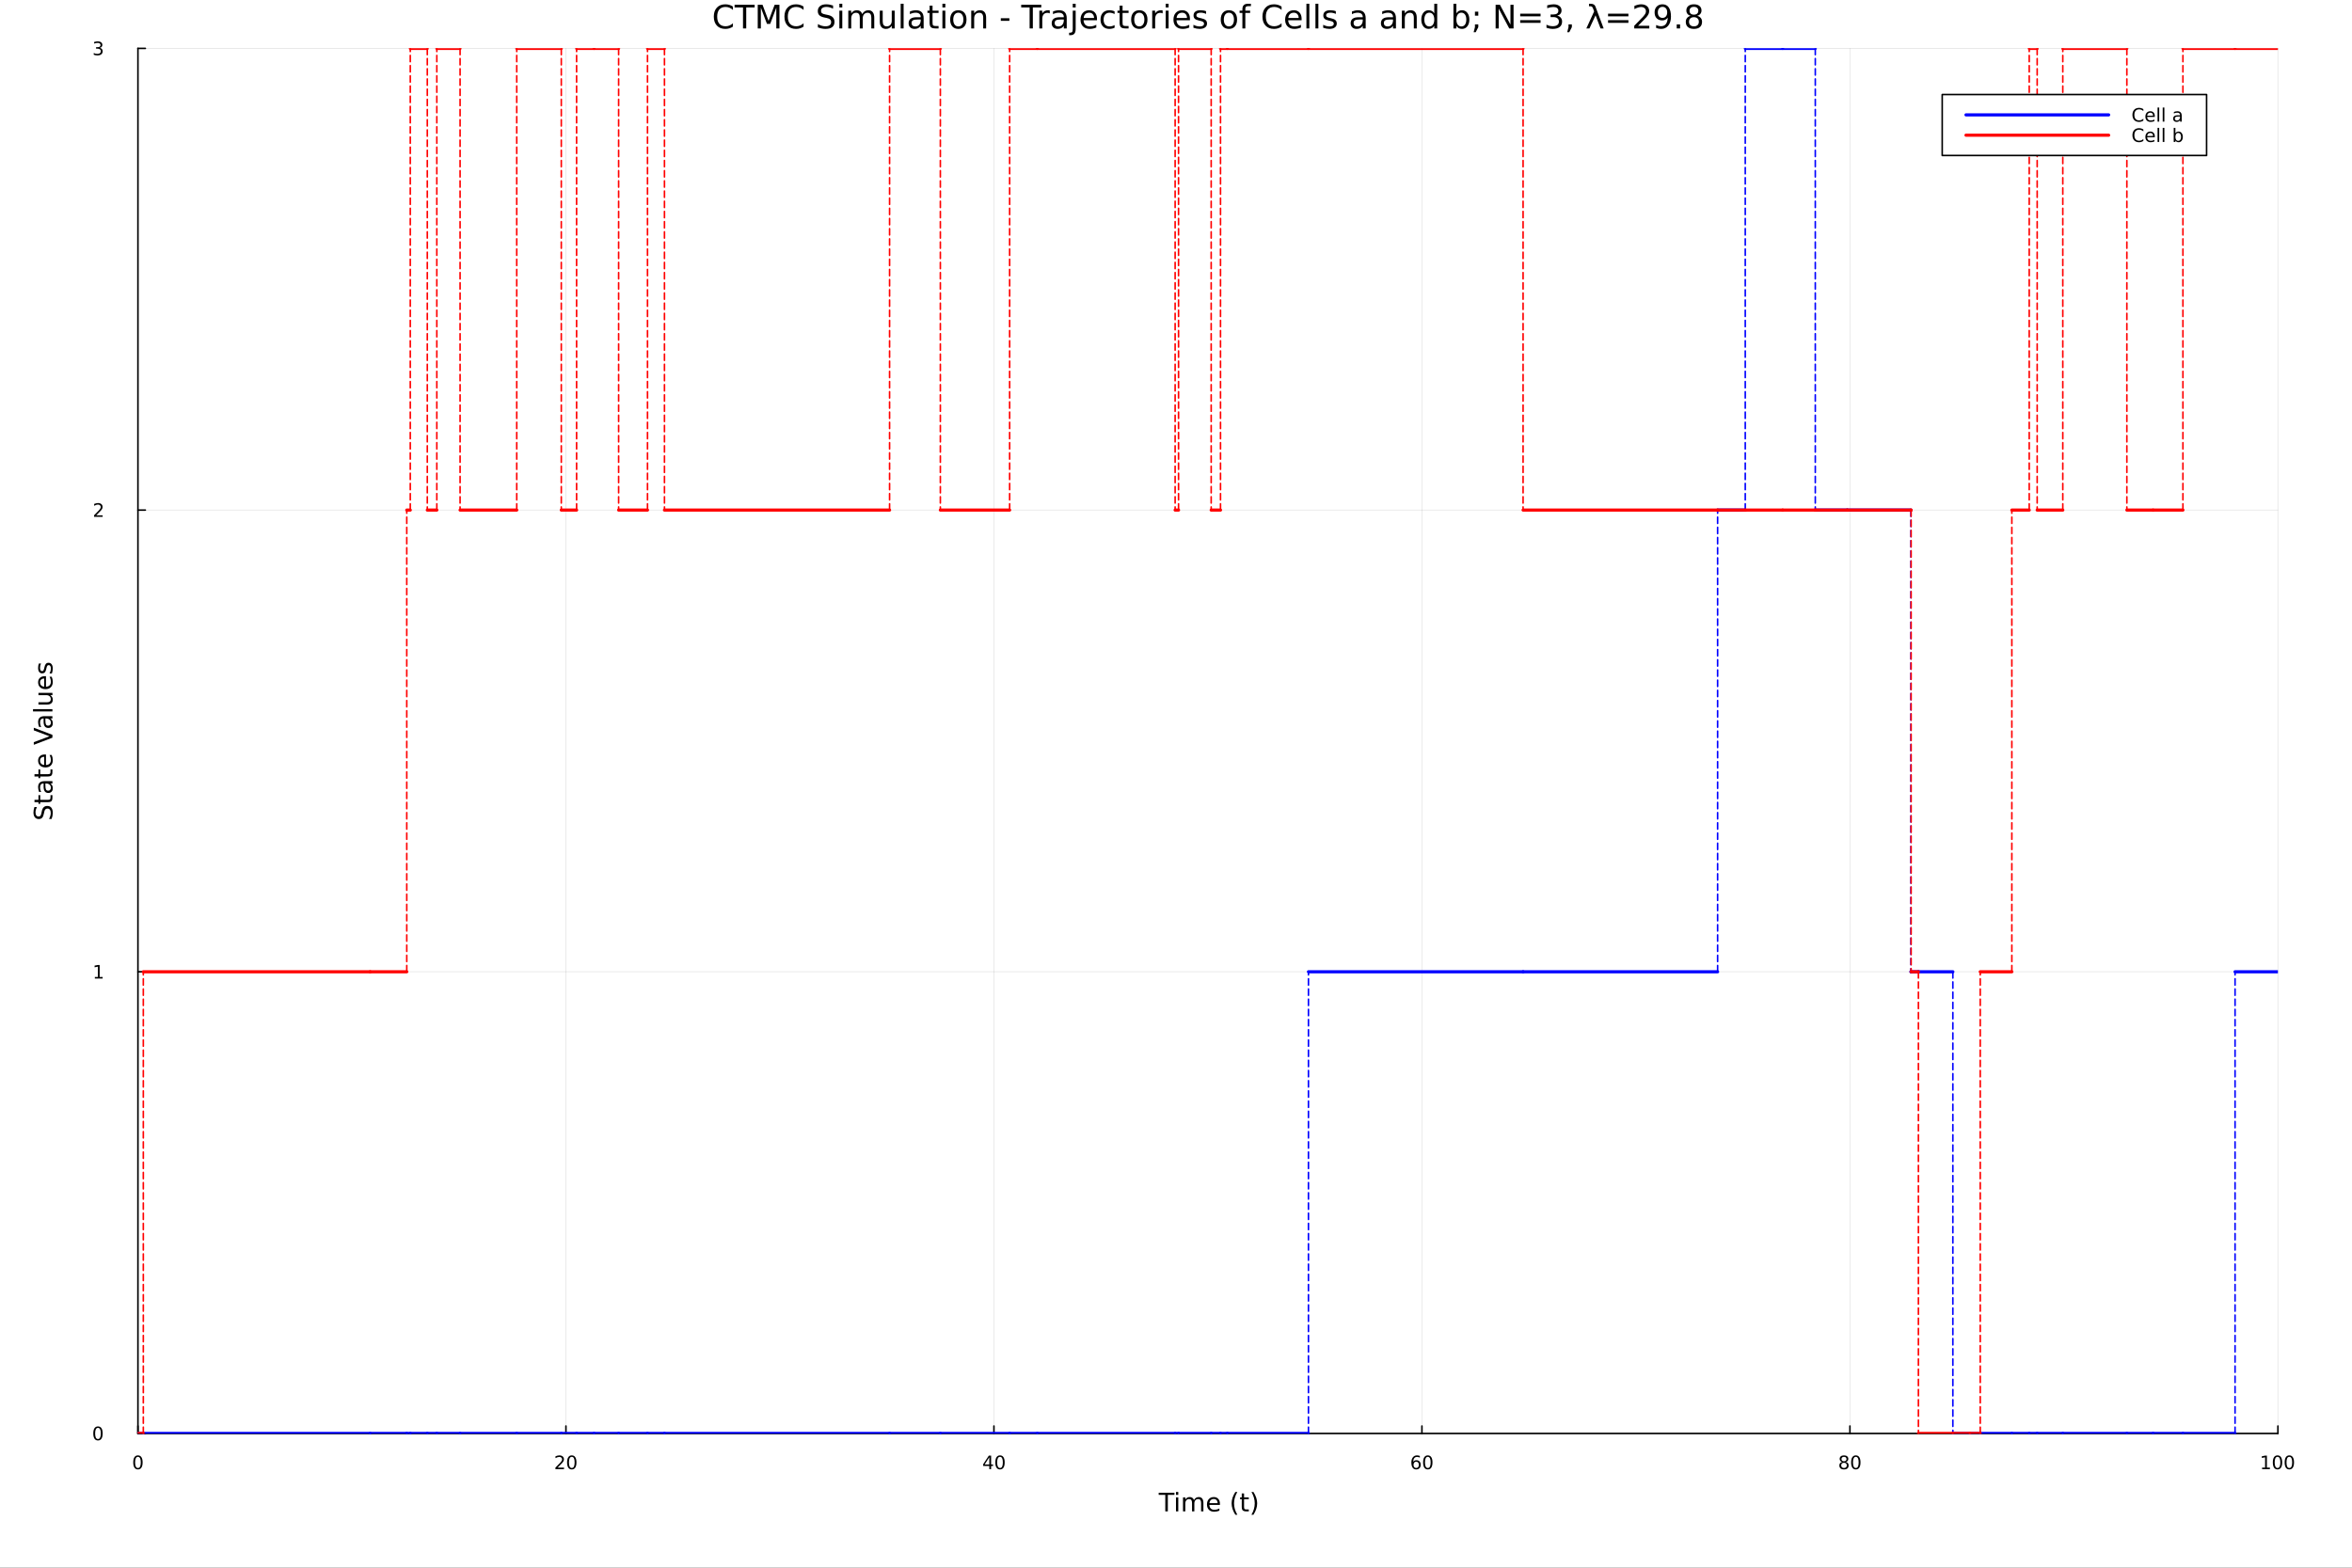 <?xml version="1.0" encoding="utf-8"?>
<svg xmlns="http://www.w3.org/2000/svg" xmlns:xlink="http://www.w3.org/1999/xlink" width="1500" height="1000" viewBox="0 0 6000 4000">
<rect x="0" y="0" width="6000" height="4000" fill="#333333" stroke="none"/>
<defs>
  <clipPath id="clip470">
    <rect x="0" y="0" width="6000" height="4000"/>
  </clipPath>
</defs>
<path clip-path="url(#clip470)" d="M0 4000 L6000 4000 L6000 2.22045e-13 L0 2.22045e-13  Z" fill="#ffffff" fill-rule="evenodd" fill-opacity="1"/>
<defs>
  <clipPath id="clip471">
    <rect x="1200" y="0" width="4201" height="4000"/>
  </clipPath>
</defs>
<path clip-path="url(#clip470)" d="M351.881 3657.45 L5811.02 3657.45 L5811.02 123.472 L351.881 123.472  Z" fill="#ffffff" fill-rule="evenodd" fill-opacity="1"/>
<defs>
  <clipPath id="clip472">
    <rect x="351" y="123" width="5460" height="3535"/>
  </clipPath>
</defs>
<polyline clip-path="url(#clip472)" style="stroke:#000000; stroke-linecap:round; stroke-linejoin:round; stroke-width:2; stroke-opacity:0.1; fill:none" points="351.881,3657.45 351.881,123.472 "/>
<polyline clip-path="url(#clip472)" style="stroke:#000000; stroke-linecap:round; stroke-linejoin:round; stroke-width:2; stroke-opacity:0.1; fill:none" points="1443.71,3657.45 1443.71,123.472 "/>
<polyline clip-path="url(#clip472)" style="stroke:#000000; stroke-linecap:round; stroke-linejoin:round; stroke-width:2; stroke-opacity:0.1; fill:none" points="2535.54,3657.45 2535.54,123.472 "/>
<polyline clip-path="url(#clip472)" style="stroke:#000000; stroke-linecap:round; stroke-linejoin:round; stroke-width:2; stroke-opacity:0.1; fill:none" points="3627.37,3657.45 3627.37,123.472 "/>
<polyline clip-path="url(#clip472)" style="stroke:#000000; stroke-linecap:round; stroke-linejoin:round; stroke-width:2; stroke-opacity:0.1; fill:none" points="4719.2,3657.45 4719.2,123.472 "/>
<polyline clip-path="url(#clip472)" style="stroke:#000000; stroke-linecap:round; stroke-linejoin:round; stroke-width:2; stroke-opacity:0.1; fill:none" points="5811.02,3657.45 5811.02,123.472 "/>
<polyline clip-path="url(#clip472)" style="stroke:#000000; stroke-linecap:round; stroke-linejoin:round; stroke-width:2; stroke-opacity:0.1; fill:none" points="351.881,3657.45 5811.02,3657.45 "/>
<polyline clip-path="url(#clip472)" style="stroke:#000000; stroke-linecap:round; stroke-linejoin:round; stroke-width:2; stroke-opacity:0.1; fill:none" points="351.881,2479.46 5811.02,2479.46 "/>
<polyline clip-path="url(#clip472)" style="stroke:#000000; stroke-linecap:round; stroke-linejoin:round; stroke-width:2; stroke-opacity:0.1; fill:none" points="351.881,1301.46 5811.02,1301.46 "/>
<polyline clip-path="url(#clip472)" style="stroke:#000000; stroke-linecap:round; stroke-linejoin:round; stroke-width:2; stroke-opacity:0.1; fill:none" points="351.881,123.472 5811.02,123.472 "/>
<polyline clip-path="url(#clip470)" style="stroke:#000000; stroke-linecap:round; stroke-linejoin:round; stroke-width:4; stroke-opacity:1; fill:none" points="351.881,3657.45 5811.02,3657.45 "/>
<polyline clip-path="url(#clip470)" style="stroke:#000000; stroke-linecap:round; stroke-linejoin:round; stroke-width:4; stroke-opacity:1; fill:none" points="351.881,3657.45 351.881,3638.55 "/>
<polyline clip-path="url(#clip470)" style="stroke:#000000; stroke-linecap:round; stroke-linejoin:round; stroke-width:4; stroke-opacity:1; fill:none" points="1443.71,3657.45 1443.71,3638.55 "/>
<polyline clip-path="url(#clip470)" style="stroke:#000000; stroke-linecap:round; stroke-linejoin:round; stroke-width:4; stroke-opacity:1; fill:none" points="2535.54,3657.45 2535.54,3638.55 "/>
<polyline clip-path="url(#clip470)" style="stroke:#000000; stroke-linecap:round; stroke-linejoin:round; stroke-width:4; stroke-opacity:1; fill:none" points="3627.37,3657.45 3627.37,3638.55 "/>
<polyline clip-path="url(#clip470)" style="stroke:#000000; stroke-linecap:round; stroke-linejoin:round; stroke-width:4; stroke-opacity:1; fill:none" points="4719.2,3657.45 4719.2,3638.55 "/>
<polyline clip-path="url(#clip470)" style="stroke:#000000; stroke-linecap:round; stroke-linejoin:round; stroke-width:4; stroke-opacity:1; fill:none" points="5811.02,3657.45 5811.02,3638.55 "/>
<path clip-path="url(#clip470)" d="M351.881 3717.17 Q348.27 3717.17 346.441 3720.73 Q344.636 3724.27 344.636 3731.4 Q344.636 3738.51 346.441 3742.07 Q348.27 3745.62 351.881 3745.62 Q355.515 3745.62 357.321 3742.07 Q359.15 3738.51 359.15 3731.4 Q359.15 3724.27 357.321 3720.73 Q355.515 3717.17 351.881 3717.17 M351.881 3713.46 Q357.691 3713.46 360.747 3718.07 Q363.826 3722.65 363.826 3731.4 Q363.826 3740.13 360.747 3744.74 Q357.691 3749.32 351.881 3749.32 Q346.071 3749.32 342.992 3744.74 Q339.937 3740.13 339.937 3731.4 Q339.937 3722.65 342.992 3718.07 Q346.071 3713.46 351.881 3713.46 Z" fill="#000000" fill-rule="nonzero" fill-opacity="1" /><path clip-path="url(#clip470)" d="M1422.48 3744.71 L1438.8 3744.71 L1438.8 3748.65 L1416.86 3748.65 L1416.86 3744.71 Q1419.52 3741.96 1424.1 3737.33 Q1428.71 3732.68 1429.89 3731.33 Q1432.14 3728.81 1433.02 3727.07 Q1433.92 3725.31 1433.92 3723.62 Q1433.92 3720.87 1431.97 3719.13 Q1430.05 3717.4 1426.95 3717.4 Q1424.75 3717.4 1422.3 3718.16 Q1419.87 3718.93 1417.09 3720.48 L1417.09 3715.75 Q1419.91 3714.62 1422.37 3714.04 Q1424.82 3713.46 1426.86 3713.46 Q1432.23 3713.46 1435.42 3716.15 Q1438.62 3718.83 1438.62 3723.32 Q1438.62 3725.45 1437.81 3727.37 Q1437.02 3729.27 1434.91 3731.87 Q1434.33 3732.54 1431.23 3735.75 Q1428.13 3738.95 1422.48 3744.71 Z" fill="#000000" fill-rule="nonzero" fill-opacity="1" /><path clip-path="url(#clip470)" d="M1458.62 3717.17 Q1455.01 3717.17 1453.18 3720.73 Q1451.37 3724.27 1451.37 3731.4 Q1451.37 3738.51 1453.18 3742.07 Q1455.01 3745.62 1458.62 3745.62 Q1462.25 3745.62 1464.06 3742.07 Q1465.89 3738.51 1465.89 3731.4 Q1465.89 3724.27 1464.06 3720.73 Q1462.25 3717.17 1458.62 3717.17 M1458.62 3713.46 Q1464.43 3713.46 1467.48 3718.07 Q1470.56 3722.65 1470.56 3731.4 Q1470.56 3740.13 1467.48 3744.74 Q1464.43 3749.32 1458.62 3749.32 Q1452.81 3749.32 1449.73 3744.74 Q1446.67 3740.13 1446.67 3731.4 Q1446.67 3722.65 1449.73 3718.07 Q1452.81 3713.46 1458.62 3713.46 Z" fill="#000000" fill-rule="nonzero" fill-opacity="1" /><path clip-path="url(#clip470)" d="M2523.71 3718.16 L2511.9 3736.61 L2523.71 3736.61 L2523.71 3718.16 M2522.48 3714.09 L2528.36 3714.09 L2528.36 3736.61 L2533.29 3736.61 L2533.29 3740.5 L2528.36 3740.5 L2528.36 3748.65 L2523.71 3748.65 L2523.71 3740.5 L2508.11 3740.5 L2508.11 3735.99 L2522.48 3714.09 Z" fill="#000000" fill-rule="nonzero" fill-opacity="1" /><path clip-path="url(#clip470)" d="M2551.02 3717.17 Q2547.41 3717.17 2545.58 3720.73 Q2543.78 3724.27 2543.78 3731.4 Q2543.78 3738.51 2545.58 3742.07 Q2547.41 3745.62 2551.02 3745.62 Q2554.66 3745.62 2556.46 3742.07 Q2558.29 3738.51 2558.29 3731.4 Q2558.29 3724.27 2556.46 3720.73 Q2554.66 3717.17 2551.02 3717.17 M2551.02 3713.46 Q2556.83 3713.46 2559.89 3718.07 Q2562.97 3722.65 2562.97 3731.4 Q2562.97 3740.13 2559.89 3744.74 Q2556.83 3749.32 2551.02 3749.32 Q2545.21 3749.32 2542.14 3744.74 Q2539.08 3740.13 2539.08 3731.4 Q2539.08 3722.65 2542.14 3718.07 Q2545.21 3713.46 2551.02 3713.46 Z" fill="#000000" fill-rule="nonzero" fill-opacity="1" /><path clip-path="url(#clip470)" d="M3612.77 3729.5 Q3609.62 3729.5 3607.77 3731.66 Q3605.94 3733.81 3605.94 3737.56 Q3605.94 3741.29 3607.77 3743.46 Q3609.62 3745.62 3612.77 3745.62 Q3615.92 3745.62 3617.75 3743.46 Q3619.6 3741.29 3619.6 3737.56 Q3619.6 3733.81 3617.75 3731.66 Q3615.92 3729.5 3612.77 3729.5 M3622.05 3714.85 L3622.05 3719.11 Q3620.29 3718.28 3618.49 3717.84 Q3616.71 3717.4 3614.95 3717.4 Q3610.32 3717.4 3607.86 3720.52 Q3605.43 3723.65 3605.09 3729.97 Q3606.45 3727.95 3608.51 3726.89 Q3610.57 3725.8 3613.05 3725.8 Q3618.26 3725.8 3621.27 3728.97 Q3624.3 3732.12 3624.3 3737.56 Q3624.3 3742.88 3621.15 3746.1 Q3618 3749.32 3612.77 3749.32 Q3606.78 3749.32 3603.61 3744.74 Q3600.43 3740.13 3600.43 3731.4 Q3600.43 3723.21 3604.32 3718.35 Q3608.21 3713.46 3614.76 3713.46 Q3616.52 3713.46 3618.3 3713.81 Q3620.11 3714.16 3622.05 3714.85 Z" fill="#000000" fill-rule="nonzero" fill-opacity="1" /><path clip-path="url(#clip470)" d="M3642.35 3717.17 Q3638.74 3717.17 3636.92 3720.73 Q3635.11 3724.27 3635.11 3731.4 Q3635.11 3738.51 3636.92 3742.07 Q3638.74 3745.62 3642.35 3745.62 Q3645.99 3745.62 3647.79 3742.07 Q3649.62 3738.51 3649.62 3731.4 Q3649.62 3724.27 3647.79 3720.73 Q3645.99 3717.17 3642.35 3717.17 M3642.35 3713.46 Q3648.17 3713.46 3651.22 3718.07 Q3654.3 3722.65 3654.3 3731.4 Q3654.3 3740.13 3651.22 3744.74 Q3648.17 3749.32 3642.35 3749.32 Q3636.54 3749.32 3633.47 3744.74 Q3630.41 3740.13 3630.41 3731.4 Q3630.41 3722.65 3633.47 3718.07 Q3636.54 3713.46 3642.35 3713.46 Z" fill="#000000" fill-rule="nonzero" fill-opacity="1" /><path clip-path="url(#clip470)" d="M4704.07 3732.24 Q4700.73 3732.24 4698.81 3734.02 Q4696.92 3735.8 4696.92 3738.93 Q4696.92 3742.05 4698.81 3743.83 Q4700.73 3745.62 4704.07 3745.62 Q4707.4 3745.62 4709.32 3743.83 Q4711.24 3742.03 4711.24 3738.93 Q4711.24 3735.8 4709.32 3734.02 Q4707.42 3732.24 4704.07 3732.24 M4699.39 3730.24 Q4696.38 3729.5 4694.69 3727.44 Q4693.03 3725.38 4693.03 3722.42 Q4693.03 3718.28 4695.97 3715.87 Q4698.93 3713.46 4704.07 3713.46 Q4709.23 3713.46 4712.17 3715.87 Q4715.11 3718.28 4715.11 3722.42 Q4715.11 3725.38 4713.42 3727.44 Q4711.75 3729.5 4708.77 3730.24 Q4712.15 3731.03 4714.02 3733.32 Q4715.92 3735.62 4715.92 3738.93 Q4715.92 3743.95 4712.84 3746.63 Q4709.79 3749.32 4704.07 3749.32 Q4698.35 3749.32 4695.27 3746.63 Q4692.22 3743.95 4692.22 3738.93 Q4692.22 3735.62 4694.11 3733.32 Q4696.01 3731.03 4699.39 3730.24 M4697.68 3722.86 Q4697.68 3725.55 4699.35 3727.05 Q4701.04 3728.56 4704.07 3728.56 Q4707.08 3728.56 4708.77 3727.05 Q4710.48 3725.55 4710.48 3722.86 Q4710.48 3720.18 4708.77 3718.67 Q4707.08 3717.17 4704.07 3717.17 Q4701.04 3717.17 4699.35 3718.67 Q4697.68 3720.18 4697.68 3722.86 Z" fill="#000000" fill-rule="nonzero" fill-opacity="1" /><path clip-path="url(#clip470)" d="M4734.23 3717.17 Q4730.62 3717.17 4728.79 3720.73 Q4726.98 3724.27 4726.98 3731.4 Q4726.98 3738.51 4728.79 3742.07 Q4730.62 3745.62 4734.23 3745.62 Q4737.86 3745.62 4739.67 3742.07 Q4741.5 3738.51 4741.5 3731.4 Q4741.5 3724.27 4739.67 3720.73 Q4737.86 3717.17 4734.23 3717.17 M4734.23 3713.46 Q4740.04 3713.46 4743.1 3718.07 Q4746.17 3722.65 4746.17 3731.4 Q4746.17 3740.13 4743.1 3744.74 Q4740.04 3749.32 4734.23 3749.32 Q4728.42 3749.32 4725.34 3744.74 Q4722.29 3740.13 4722.29 3731.4 Q4722.29 3722.65 4725.34 3718.07 Q4728.42 3713.46 4734.23 3713.46 Z" fill="#000000" fill-rule="nonzero" fill-opacity="1" /><path clip-path="url(#clip470)" d="M5770.63 3744.71 L5778.27 3744.71 L5778.27 3718.35 L5769.96 3720.01 L5769.96 3715.75 L5778.22 3714.09 L5782.9 3714.09 L5782.9 3744.71 L5790.54 3744.71 L5790.54 3748.65 L5770.63 3748.65 L5770.63 3744.71 Z" fill="#000000" fill-rule="nonzero" fill-opacity="1" /><path clip-path="url(#clip470)" d="M5809.98 3717.17 Q5806.37 3717.17 5804.54 3720.73 Q5802.74 3724.27 5802.74 3731.4 Q5802.74 3738.51 5804.54 3742.07 Q5806.37 3745.62 5809.98 3745.62 Q5813.62 3745.62 5815.42 3742.07 Q5817.25 3738.51 5817.25 3731.4 Q5817.25 3724.27 5815.42 3720.73 Q5813.62 3717.17 5809.98 3717.17 M5809.98 3713.46 Q5815.79 3713.46 5818.85 3718.07 Q5821.93 3722.65 5821.93 3731.4 Q5821.93 3740.13 5818.85 3744.74 Q5815.79 3749.32 5809.98 3749.32 Q5804.17 3749.32 5801.09 3744.74 Q5798.04 3740.13 5798.04 3731.4 Q5798.04 3722.65 5801.09 3718.07 Q5804.17 3713.46 5809.98 3713.46 Z" fill="#000000" fill-rule="nonzero" fill-opacity="1" /><path clip-path="url(#clip470)" d="M5840.14 3717.17 Q5836.53 3717.17 5834.7 3720.73 Q5832.9 3724.27 5832.9 3731.4 Q5832.9 3738.51 5834.7 3742.07 Q5836.53 3745.62 5840.14 3745.62 Q5843.78 3745.62 5845.58 3742.07 Q5847.41 3738.51 5847.41 3731.4 Q5847.41 3724.27 5845.58 3720.73 Q5843.78 3717.17 5840.14 3717.17 M5840.14 3713.46 Q5845.95 3713.46 5849.01 3718.07 Q5852.09 3722.65 5852.09 3731.4 Q5852.09 3740.13 5849.01 3744.74 Q5845.95 3749.32 5840.14 3749.32 Q5834.33 3749.32 5831.25 3744.74 Q5828.2 3740.13 5828.2 3731.4 Q5828.2 3722.65 5831.25 3718.07 Q5834.33 3713.46 5840.14 3713.46 Z" fill="#000000" fill-rule="nonzero" fill-opacity="1" /><path clip-path="url(#clip470)" d="M2955.83 3808.79 L2996.02 3808.79 L2996.02 3814.2 L2979.16 3814.2 L2979.16 3856.31 L2972.69 3856.31 L2972.69 3814.2 L2955.83 3814.2 L2955.83 3808.79 Z" fill="#000000" fill-rule="nonzero" fill-opacity="1" /><path clip-path="url(#clip470)" d="M2999.97 3820.66 L3005.83 3820.66 L3005.83 3856.31 L2999.97 3856.31 L2999.97 3820.66 M2999.97 3806.79 L3005.83 3806.79 L3005.83 3814.2 L2999.97 3814.2 L2999.97 3806.79 Z" fill="#000000" fill-rule="nonzero" fill-opacity="1" /><path clip-path="url(#clip470)" d="M3045.84 3827.51 Q3048.03 3823.56 3051.09 3821.68 Q3054.14 3819.8 3058.28 3819.8 Q3063.85 3819.8 3066.87 3823.72 Q3069.9 3827.6 3069.9 3834.8 L3069.9 3856.31 L3064.01 3856.31 L3064.01 3834.99 Q3064.01 3829.86 3062.2 3827.38 Q3060.38 3824.9 3056.66 3824.9 Q3052.11 3824.9 3049.46 3827.92 Q3046.82 3830.94 3046.82 3836.16 L3046.82 3856.31 L3040.93 3856.31 L3040.93 3834.99 Q3040.93 3829.83 3039.12 3827.38 Q3037.31 3824.9 3033.52 3824.9 Q3029.03 3824.9 3026.39 3827.95 Q3023.75 3830.98 3023.75 3836.16 L3023.75 3856.31 L3017.86 3856.31 L3017.86 3820.66 L3023.75 3820.66 L3023.75 3826.2 Q3025.75 3822.92 3028.55 3821.36 Q3031.35 3819.8 3035.21 3819.8 Q3039.09 3819.8 3041.79 3821.78 Q3044.53 3823.75 3045.84 3827.51 Z" fill="#000000" fill-rule="nonzero" fill-opacity="1" /><path clip-path="url(#clip470)" d="M3112.07 3837.02 L3112.07 3839.89 L3085.14 3839.89 Q3085.53 3845.94 3088.77 3849.12 Q3092.05 3852.27 3097.88 3852.27 Q3101.25 3852.27 3104.4 3851.44 Q3107.58 3850.61 3110.7 3848.96 L3110.7 3854.5 Q3107.55 3855.83 3104.24 3856.53 Q3100.93 3857.23 3097.53 3857.23 Q3089 3857.23 3084 3852.27 Q3079.03 3847.3 3079.03 3838.84 Q3079.03 3830.08 3083.74 3824.96 Q3088.49 3819.8 3096.51 3819.8 Q3103.7 3819.8 3107.87 3824.45 Q3112.07 3829.07 3112.07 3837.02 M3106.22 3835.3 Q3106.15 3830.5 3103.51 3827.63 Q3100.9 3824.77 3096.57 3824.77 Q3091.67 3824.77 3088.71 3827.54 Q3085.78 3830.31 3085.34 3835.34 L3106.22 3835.3 Z" fill="#000000" fill-rule="nonzero" fill-opacity="1" /><path clip-path="url(#clip470)" d="M3156.47 3806.85 Q3152.21 3814.17 3150.14 3821.33 Q3148.07 3828.49 3148.07 3835.85 Q3148.07 3843.2 3150.14 3850.42 Q3152.24 3857.62 3156.47 3864.91 L3151.38 3864.91 Q3146.61 3857.43 3144.22 3850.2 Q3141.86 3842.98 3141.86 3835.85 Q3141.86 3828.75 3144.22 3821.55 Q3146.57 3814.36 3151.38 3806.85 L3156.47 3806.85 Z" fill="#000000" fill-rule="nonzero" fill-opacity="1" /><path clip-path="url(#clip470)" d="M3173.63 3810.54 L3173.63 3820.66 L3185.69 3820.66 L3185.69 3825.22 L3173.63 3825.22 L3173.63 3844.57 Q3173.63 3848.93 3174.81 3850.17 Q3176.01 3851.41 3179.68 3851.41 L3185.69 3851.41 L3185.69 3856.31 L3179.68 3856.31 Q3172.9 3856.31 3170.32 3853.8 Q3167.74 3851.25 3167.74 3844.57 L3167.74 3825.22 L3163.44 3825.22 L3163.44 3820.66 L3167.74 3820.66 L3167.74 3810.54 L3173.63 3810.54 Z" fill="#000000" fill-rule="nonzero" fill-opacity="1" /><path clip-path="url(#clip470)" d="M3192.47 3806.85 L3197.56 3806.85 Q3202.34 3814.36 3204.69 3821.55 Q3207.08 3828.75 3207.08 3835.85 Q3207.08 3842.98 3204.69 3850.2 Q3202.34 3857.43 3197.56 3864.91 L3192.47 3864.91 Q3196.7 3857.62 3198.77 3850.42 Q3200.87 3843.2 3200.87 3835.85 Q3200.87 3828.49 3198.77 3821.33 Q3196.7 3814.17 3192.47 3806.85 Z" fill="#000000" fill-rule="nonzero" fill-opacity="1" /><polyline clip-path="url(#clip470)" style="stroke:#000000; stroke-linecap:round; stroke-linejoin:round; stroke-width:4; stroke-opacity:1; fill:none" points="351.881,3657.45 351.881,123.472 "/>
<polyline clip-path="url(#clip470)" style="stroke:#000000; stroke-linecap:round; stroke-linejoin:round; stroke-width:4; stroke-opacity:1; fill:none" points="351.881,3657.45 370.779,3657.45 "/>
<polyline clip-path="url(#clip470)" style="stroke:#000000; stroke-linecap:round; stroke-linejoin:round; stroke-width:4; stroke-opacity:1; fill:none" points="351.881,2479.46 370.779,2479.46 "/>
<polyline clip-path="url(#clip470)" style="stroke:#000000; stroke-linecap:round; stroke-linejoin:round; stroke-width:4; stroke-opacity:1; fill:none" points="351.881,1301.46 370.779,1301.46 "/>
<polyline clip-path="url(#clip470)" style="stroke:#000000; stroke-linecap:round; stroke-linejoin:round; stroke-width:4; stroke-opacity:1; fill:none" points="351.881,123.472 370.779,123.472 "/>
<path clip-path="url(#clip470)" d="M249.937 3643.25 Q246.326 3643.25 244.497 3646.81 Q242.691 3650.35 242.691 3657.48 Q242.691 3664.59 244.497 3668.15 Q246.326 3671.7 249.937 3671.7 Q253.571 3671.7 255.377 3668.15 Q257.205 3664.59 257.205 3657.48 Q257.205 3650.35 255.377 3646.81 Q253.571 3643.25 249.937 3643.25 M249.937 3639.54 Q255.747 3639.54 258.803 3644.15 Q261.881 3648.73 261.881 3657.48 Q261.881 3666.21 258.803 3670.82 Q255.747 3675.4 249.937 3675.4 Q244.127 3675.4 241.048 3670.82 Q237.992 3666.21 237.992 3657.48 Q237.992 3648.73 241.048 3644.15 Q244.127 3639.54 249.937 3639.54 Z" fill="#000000" fill-rule="nonzero" fill-opacity="1" /><path clip-path="url(#clip470)" d="M241.974 2492.8 L249.613 2492.8 L249.613 2466.43 L241.303 2468.1 L241.303 2463.84 L249.566 2462.18 L254.242 2462.18 L254.242 2492.8 L261.881 2492.8 L261.881 2496.74 L241.974 2496.74 L241.974 2492.8 Z" fill="#000000" fill-rule="nonzero" fill-opacity="1" /><path clip-path="url(#clip470)" d="M245.562 1314.81 L261.881 1314.81 L261.881 1318.74 L239.937 1318.74 L239.937 1314.81 Q242.599 1312.05 247.182 1307.42 Q251.789 1302.77 252.969 1301.43 Q255.215 1298.91 256.094 1297.17 Q256.997 1295.41 256.997 1293.72 Q256.997 1290.97 255.053 1289.23 Q253.131 1287.49 250.029 1287.49 Q247.83 1287.49 245.377 1288.26 Q242.946 1289.02 240.168 1290.57 L240.168 1285.85 Q242.992 1284.72 245.446 1284.14 Q247.9 1283.56 249.937 1283.56 Q255.307 1283.56 258.502 1286.24 Q261.696 1288.93 261.696 1293.42 Q261.696 1295.55 260.886 1297.47 Q260.099 1299.37 257.992 1301.96 Q257.414 1302.63 254.312 1305.85 Q251.21 1309.04 245.562 1314.81 Z" fill="#000000" fill-rule="nonzero" fill-opacity="1" /><path clip-path="url(#clip470)" d="M254.752 122.118 Q258.108 122.836 259.983 125.104 Q261.881 127.373 261.881 130.706 Q261.881 135.822 258.363 138.623 Q254.844 141.423 248.363 141.423 Q246.187 141.423 243.872 140.984 Q241.58 140.567 239.127 139.71 L239.127 135.197 Q241.071 136.331 243.386 136.91 Q245.701 137.488 248.224 137.488 Q252.622 137.488 254.914 135.752 Q257.228 134.016 257.228 130.706 Q257.228 127.65 255.076 125.937 Q252.946 124.201 249.127 124.201 L245.099 124.201 L245.099 120.359 L249.312 120.359 Q252.761 120.359 254.59 118.993 Q256.418 117.604 256.418 115.012 Q256.418 112.35 254.52 110.937 Q252.645 109.502 249.127 109.502 Q247.205 109.502 245.006 109.919 Q242.807 110.336 240.168 111.215 L240.168 107.049 Q242.83 106.308 245.145 105.937 Q247.483 105.567 249.543 105.567 Q254.867 105.567 257.969 107.998 Q261.071 110.405 261.071 114.525 Q261.071 117.396 259.428 119.386 Q257.784 121.354 254.752 122.118 Z" fill="#000000" fill-rule="nonzero" fill-opacity="1" /><path clip-path="url(#clip470)" d="M87.776 2059.25 L94.046 2059.25 Q92.296 2062.91 91.436 2066.15 Q90.577 2069.4 90.577 2072.42 Q90.577 2077.68 92.614 2080.54 Q94.651 2083.37 98.407 2083.37 Q101.558 2083.37 103.181 2081.49 Q104.772 2079.58 105.759 2074.3 L106.555 2070.42 Q107.924 2063.23 111.393 2059.82 Q114.83 2056.38 120.623 2056.38 Q127.53 2056.38 131.095 2061.03 Q134.659 2065.64 134.659 2074.59 Q134.659 2077.96 133.896 2081.78 Q133.132 2085.57 131.636 2089.64 L125.015 2089.64 Q127.212 2085.73 128.326 2081.97 Q129.44 2078.22 129.44 2074.59 Q129.44 2069.08 127.275 2066.09 Q125.111 2063.1 121.101 2063.1 Q117.599 2063.1 115.626 2065.26 Q113.653 2067.39 112.666 2072.3 L111.902 2076.21 Q110.47 2083.4 107.414 2086.62 Q104.359 2089.83 98.916 2089.83 Q92.614 2089.83 88.986 2085.41 Q85.357 2080.95 85.357 2073.16 Q85.357 2069.81 85.962 2066.34 Q86.567 2062.88 87.776 2059.25 Z" fill="#000000" fill-rule="nonzero" fill-opacity="1" /><path clip-path="url(#clip470)" d="M87.967 2040.82 L98.088 2040.82 L98.088 2028.75 L102.64 2028.75 L102.64 2040.82 L121.992 2040.82 Q126.352 2040.82 127.594 2039.64 Q128.835 2038.43 128.835 2034.77 L128.835 2028.75 L133.736 2028.75 L133.736 2034.77 Q133.736 2041.55 131.222 2044.13 Q128.676 2046.71 121.992 2046.71 L102.64 2046.71 L102.64 2051 L98.088 2051 L98.088 2046.71 L87.967 2046.71 L87.967 2040.82 Z" fill="#000000" fill-rule="nonzero" fill-opacity="1" /><path clip-path="url(#clip470)" d="M115.817 2004.85 Q115.817 2011.95 117.44 2014.69 Q119.063 2017.42 122.978 2017.42 Q126.098 2017.42 127.944 2015.39 Q129.758 2013.32 129.758 2009.79 Q129.758 2004.92 126.32 2001.99 Q122.851 1999.03 117.122 1999.03 L115.817 1999.03 L115.817 2004.85 M113.398 1993.17 L133.736 1993.17 L133.736 1999.03 L128.326 1999.03 Q131.572 2001.03 133.132 2004.02 Q134.659 2007.02 134.659 2011.34 Q134.659 2016.82 131.604 2020.07 Q128.517 2023.28 123.36 2023.28 Q117.345 2023.28 114.289 2019.27 Q111.234 2015.23 111.234 2007.24 L111.234 1999.03 L110.661 1999.03 Q106.619 1999.03 104.422 2001.7 Q102.194 2004.34 102.194 2009.15 Q102.194 2012.2 102.926 2015.1 Q103.658 2018 105.123 2020.67 L99.712 2020.67 Q98.47 2017.46 97.866 2014.43 Q97.229 2011.41 97.229 2008.54 Q97.229 2000.81 101.24 1996.99 Q105.25 1993.17 113.398 1993.17 Z" fill="#000000" fill-rule="nonzero" fill-opacity="1" /><path clip-path="url(#clip470)" d="M87.967 1975.31 L98.088 1975.31 L98.088 1963.25 L102.64 1963.25 L102.64 1975.31 L121.992 1975.31 Q126.352 1975.31 127.594 1974.14 Q128.835 1972.93 128.835 1969.27 L128.835 1963.25 L133.736 1963.25 L133.736 1969.27 Q133.736 1976.05 131.222 1978.62 Q128.676 1981.2 121.992 1981.2 L102.64 1981.2 L102.64 1985.5 L98.088 1985.5 L98.088 1981.2 L87.967 1981.2 L87.967 1975.31 Z" fill="#000000" fill-rule="nonzero" fill-opacity="1" /><path clip-path="url(#clip470)" d="M114.448 1925.06 L117.313 1925.06 L117.313 1951.98 Q123.36 1951.6 126.543 1948.36 Q129.694 1945.08 129.694 1939.25 Q129.694 1935.88 128.867 1932.73 Q128.039 1929.55 126.384 1926.43 L131.922 1926.43 Q133.259 1929.58 133.959 1932.89 Q134.659 1936.2 134.659 1939.6 Q134.659 1948.13 129.694 1953.13 Q124.729 1958.1 116.263 1958.1 Q107.51 1958.1 102.385 1953.38 Q97.229 1948.64 97.229 1940.62 Q97.229 1933.43 101.876 1929.26 Q106.491 1925.06 114.448 1925.06 M112.73 1930.91 Q107.924 1930.98 105.059 1933.62 Q102.194 1936.23 102.194 1940.56 Q102.194 1945.46 104.963 1948.42 Q107.733 1951.35 112.761 1951.79 L112.73 1930.91 Z" fill="#000000" fill-rule="nonzero" fill-opacity="1" /><path clip-path="url(#clip470)" d="M133.736 1882.22 L86.216 1900.36 L86.216 1893.64 L126.225 1878.59 L86.216 1863.5 L86.216 1856.82 L133.736 1874.93 L133.736 1882.22 Z" fill="#000000" fill-rule="nonzero" fill-opacity="1" /><path clip-path="url(#clip470)" d="M115.817 1838.99 Q115.817 1846.09 117.44 1848.83 Q119.063 1851.57 122.978 1851.57 Q126.098 1851.57 127.944 1849.53 Q129.758 1847.46 129.758 1843.93 Q129.758 1839.06 126.32 1836.13 Q122.851 1833.17 117.122 1833.17 L115.817 1833.17 L115.817 1838.99 M113.398 1827.31 L133.736 1827.31 L133.736 1833.17 L128.326 1833.17 Q131.572 1835.17 133.132 1838.17 Q134.659 1841.16 134.659 1845.49 Q134.659 1850.96 131.604 1854.21 Q128.517 1857.42 123.36 1857.42 Q117.345 1857.42 114.289 1853.41 Q111.234 1849.37 111.234 1841.38 L111.234 1833.17 L110.661 1833.17 Q106.619 1833.17 104.422 1835.84 Q102.194 1838.48 102.194 1843.29 Q102.194 1846.35 102.926 1849.24 Q103.658 1852.14 105.123 1854.81 L99.712 1854.81 Q98.47 1851.6 97.866 1848.57 Q97.229 1845.55 97.229 1842.69 Q97.229 1834.95 101.24 1831.13 Q105.25 1827.31 113.398 1827.31 Z" fill="#000000" fill-rule="nonzero" fill-opacity="1" /><path clip-path="url(#clip470)" d="M84.211 1815.25 L84.211 1809.39 L133.736 1809.39 L133.736 1815.25 L84.211 1815.25 Z" fill="#000000" fill-rule="nonzero" fill-opacity="1" /><path clip-path="url(#clip470)" d="M119.668 1797.74 L98.088 1797.74 L98.088 1791.89 L119.445 1791.89 Q124.506 1791.89 127.052 1789.91 Q129.567 1787.94 129.567 1783.99 Q129.567 1779.25 126.543 1776.51 Q123.519 1773.74 118.3 1773.74 L98.088 1773.74 L98.088 1767.89 L133.736 1767.89 L133.736 1773.74 L128.262 1773.74 Q131.508 1775.88 133.1 1778.71 Q134.659 1781.51 134.659 1785.23 Q134.659 1791.38 130.84 1794.56 Q127.021 1797.74 119.668 1797.74 M97.229 1783.01 L97.229 1783.01 Z" fill="#000000" fill-rule="nonzero" fill-opacity="1" /><path clip-path="url(#clip470)" d="M114.448 1725.33 L117.313 1725.33 L117.313 1752.26 Q123.36 1751.88 126.543 1748.63 Q129.694 1745.35 129.694 1739.53 Q129.694 1736.16 128.867 1733 Q128.039 1729.82 126.384 1726.7 L131.922 1726.7 Q133.259 1729.85 133.959 1733.16 Q134.659 1736.47 134.659 1739.88 Q134.659 1748.41 129.694 1753.41 Q124.729 1758.37 116.263 1758.37 Q107.51 1758.37 102.385 1753.66 Q97.229 1748.92 97.229 1740.9 Q97.229 1733.7 101.876 1729.53 Q106.491 1725.33 114.448 1725.33 M112.73 1731.19 Q107.924 1731.25 105.059 1733.9 Q102.194 1736.51 102.194 1740.83 Q102.194 1745.74 104.963 1748.7 Q107.733 1751.62 112.761 1752.07 L112.73 1731.19 Z" fill="#000000" fill-rule="nonzero" fill-opacity="1" /><path clip-path="url(#clip470)" d="M99.139 1693 L104.677 1693 Q103.404 1695.48 102.767 1698.15 Q102.131 1700.83 102.131 1703.69 Q102.131 1708.05 103.468 1710.25 Q104.804 1712.41 107.478 1712.41 Q109.515 1712.41 110.693 1710.85 Q111.838 1709.29 112.889 1704.58 L113.334 1702.58 Q114.671 1696.34 117.122 1693.73 Q119.541 1691.09 123.901 1691.09 Q128.867 1691.09 131.763 1695.03 Q134.659 1698.95 134.659 1705.82 Q134.659 1708.69 134.087 1711.81 Q133.545 1714.89 132.431 1718.33 L126.384 1718.33 Q128.071 1715.08 128.93 1711.93 Q129.758 1708.78 129.758 1705.7 Q129.758 1701.56 128.357 1699.33 Q126.925 1697.1 124.347 1697.1 Q121.96 1697.1 120.687 1698.72 Q119.414 1700.32 118.236 1705.76 L117.759 1707.8 Q116.613 1713.24 114.257 1715.66 Q111.87 1718.08 107.733 1718.08 Q102.704 1718.08 99.966 1714.51 Q97.229 1710.95 97.229 1704.39 Q97.229 1701.14 97.707 1698.28 Q98.184 1695.41 99.139 1693 Z" fill="#000000" fill-rule="nonzero" fill-opacity="1" /><path clip-path="url(#clip470)" d="M1869.71 16.755 L1869.71 25.383 Q1865.57 21.535 1860.87 19.631 Q1856.22 17.727 1850.95 17.727 Q1840.58 17.727 1835.07 24.087 Q1829.56 30.406 1829.56 42.397 Q1829.56 54.347 1835.07 60.707 Q1840.58 67.026 1850.95 67.026 Q1856.22 67.026 1860.87 65.122 Q1865.57 63.218 1869.71 59.37 L1869.71 67.918 Q1865.41 70.834 1860.59 72.292 Q1855.81 73.751 1850.46 73.751 Q1836.73 73.751 1828.83 65.365 Q1820.93 56.94 1820.93 42.397 Q1820.93 27.814 1828.83 19.428 Q1836.73 11.002 1850.46 11.002 Q1855.89 11.002 1860.67 12.461 Q1865.49 13.878 1869.71 16.755 Z" fill="#000000" fill-rule="nonzero" fill-opacity="1" /><path clip-path="url(#clip470)" d="M1873.96 12.096 L1925.12 12.096 L1925.12 18.983 L1903.65 18.983 L1903.65 72.576 L1895.43 72.576 L1895.43 18.983 L1873.96 18.983 L1873.96 12.096 Z" fill="#000000" fill-rule="nonzero" fill-opacity="1" /><path clip-path="url(#clip470)" d="M1933.02 12.096 L1945.21 12.096 L1960.65 53.253 L1976.16 12.096 L1988.36 12.096 L1988.36 72.576 L1980.38 72.576 L1980.38 19.469 L1964.78 60.95 L1956.56 60.95 L1940.96 19.469 L1940.96 72.576 L1933.02 72.576 L1933.02 12.096 Z" fill="#000000" fill-rule="nonzero" fill-opacity="1" /><path clip-path="url(#clip470)" d="M2049.89 16.755 L2049.89 25.383 Q2045.76 21.535 2041.06 19.631 Q2036.4 17.727 2031.13 17.727 Q2020.76 17.727 2015.25 24.087 Q2009.75 30.406 2009.75 42.397 Q2009.75 54.347 2015.25 60.707 Q2020.76 67.026 2031.13 67.026 Q2036.4 67.026 2041.06 65.122 Q2045.76 63.218 2049.89 59.37 L2049.89 67.918 Q2045.6 70.834 2040.78 72.292 Q2036 73.751 2030.65 73.751 Q2016.92 73.751 2009.02 65.365 Q2001.12 56.94 2001.12 42.397 Q2001.12 27.814 2009.02 19.428 Q2016.92 11.002 2030.65 11.002 Q2036.08 11.002 2040.86 12.461 Q2045.68 13.878 2049.89 16.755 Z" fill="#000000" fill-rule="nonzero" fill-opacity="1" /><path clip-path="url(#clip470)" d="M2125.16 14.081 L2125.16 22.061 Q2120.5 19.833 2116.36 18.739 Q2112.23 17.646 2108.38 17.646 Q2101.7 17.646 2098.05 20.238 Q2094.45 22.831 2094.45 27.611 Q2094.45 31.621 2096.84 33.687 Q2099.27 35.713 2105.99 36.969 L2110.94 37.981 Q2120.09 39.723 2124.43 44.139 Q2128.8 48.514 2128.8 55.886 Q2128.8 64.677 2122.89 69.214 Q2117.01 73.751 2105.63 73.751 Q2101.34 73.751 2096.48 72.778 Q2091.65 71.806 2086.47 69.902 L2086.47 61.477 Q2091.45 64.272 2096.23 65.689 Q2101.01 67.107 2105.63 67.107 Q2112.64 67.107 2116.45 64.353 Q2120.25 61.598 2120.25 56.494 Q2120.25 52.038 2117.5 49.526 Q2114.79 47.015 2108.55 45.759 L2103.56 44.787 Q2094.41 42.964 2090.32 39.075 Q2086.23 35.186 2086.23 28.259 Q2086.23 20.238 2091.86 15.62 Q2097.53 11.002 2107.45 11.002 Q2111.71 11.002 2116.12 11.772 Q2120.54 12.542 2125.16 14.081 Z" fill="#000000" fill-rule="nonzero" fill-opacity="1" /><path clip-path="url(#clip470)" d="M2141.24 27.206 L2148.69 27.206 L2148.69 72.576 L2141.24 72.576 L2141.24 27.206 M2141.24 9.544 L2148.69 9.544 L2148.69 18.983 L2141.24 18.983 L2141.24 9.544 Z" fill="#000000" fill-rule="nonzero" fill-opacity="1" /><path clip-path="url(#clip470)" d="M2199.61 35.915 Q2202.41 30.892 2206.3 28.502 Q2210.18 26.112 2215.45 26.112 Q2222.54 26.112 2226.39 31.095 Q2230.24 36.037 2230.24 45.192 L2230.24 72.576 L2222.74 72.576 L2222.74 45.435 Q2222.74 38.913 2220.43 35.753 Q2218.12 32.594 2213.38 32.594 Q2207.59 32.594 2204.23 36.442 Q2200.87 40.29 2200.87 46.934 L2200.87 72.576 L2193.37 72.576 L2193.37 45.435 Q2193.37 38.873 2191.06 35.753 Q2188.75 32.594 2183.93 32.594 Q2178.22 32.594 2174.86 36.482 Q2171.5 40.331 2171.5 46.934 L2171.5 72.576 L2164 72.576 L2164 27.206 L2171.5 27.206 L2171.5 34.254 Q2174.05 30.082 2177.61 28.097 Q2181.18 26.112 2186.08 26.112 Q2191.02 26.112 2194.47 28.624 Q2197.95 31.135 2199.61 35.915 Z" fill="#000000" fill-rule="nonzero" fill-opacity="1" /><path clip-path="url(#clip470)" d="M2244.33 54.671 L2244.33 27.206 L2251.79 27.206 L2251.79 54.387 Q2251.79 60.828 2254.3 64.069 Q2256.81 67.269 2261.83 67.269 Q2267.87 67.269 2271.35 63.421 Q2274.88 59.573 2274.88 52.929 L2274.88 27.206 L2282.33 27.206 L2282.33 72.576 L2274.88 72.576 L2274.88 65.608 Q2272.16 69.74 2268.56 71.766 Q2264.99 73.751 2260.25 73.751 Q2252.43 73.751 2248.38 68.89 Q2244.33 64.029 2244.33 54.671 M2263.09 26.112 L2263.09 26.112 Z" fill="#000000" fill-rule="nonzero" fill-opacity="1" /><path clip-path="url(#clip470)" d="M2297.68 9.544 L2305.14 9.544 L2305.14 72.576 L2297.68 72.576 L2297.68 9.544 Z" fill="#000000" fill-rule="nonzero" fill-opacity="1" /><path clip-path="url(#clip470)" d="M2341.35 49.769 Q2332.32 49.769 2328.83 51.835 Q2325.35 53.901 2325.35 58.884 Q2325.35 62.854 2327.94 65.203 Q2330.58 67.512 2335.07 67.512 Q2341.27 67.512 2345 63.137 Q2348.77 58.722 2348.77 51.43 L2348.77 49.769 L2341.35 49.769 M2356.22 46.691 L2356.22 72.576 L2348.77 72.576 L2348.77 65.689 Q2346.21 69.821 2342.41 71.806 Q2338.6 73.751 2333.09 73.751 Q2326.12 73.751 2321.99 69.862 Q2317.9 65.933 2317.9 59.37 Q2317.9 51.714 2323 47.825 Q2328.15 43.936 2338.31 43.936 L2348.77 43.936 L2348.77 43.207 Q2348.77 38.062 2345.36 35.267 Q2342 32.431 2335.88 32.431 Q2331.99 32.431 2328.31 33.363 Q2324.62 34.295 2321.22 36.158 L2321.22 29.272 Q2325.31 27.692 2329.16 26.922 Q2333.01 26.112 2336.65 26.112 Q2346.5 26.112 2351.36 31.216 Q2356.22 36.32 2356.22 46.691 Z" fill="#000000" fill-rule="nonzero" fill-opacity="1" /><path clip-path="url(#clip470)" d="M2378.94 14.324 L2378.94 27.206 L2394.3 27.206 L2394.3 32.999 L2378.94 32.999 L2378.94 57.628 Q2378.94 63.178 2380.44 64.758 Q2381.98 66.338 2386.64 66.338 L2394.3 66.338 L2394.3 72.576 L2386.64 72.576 Q2378.01 72.576 2374.73 69.376 Q2371.45 66.135 2371.45 57.628 L2371.45 32.999 L2365.98 32.999 L2365.98 27.206 L2371.45 27.206 L2371.45 14.324 L2378.94 14.324 Z" fill="#000000" fill-rule="nonzero" fill-opacity="1" /><path clip-path="url(#clip470)" d="M2404.1 27.206 L2411.55 27.206 L2411.55 72.576 L2404.1 72.576 L2404.1 27.206 M2404.1 9.544 L2411.55 9.544 L2411.55 18.983 L2404.1 18.983 L2404.1 9.544 Z" fill="#000000" fill-rule="nonzero" fill-opacity="1" /><path clip-path="url(#clip470)" d="M2444.73 32.431 Q2438.74 32.431 2435.25 37.131 Q2431.77 41.789 2431.77 49.931 Q2431.77 58.074 2435.21 62.773 Q2438.7 67.431 2444.73 67.431 Q2450.69 67.431 2454.17 62.732 Q2457.65 58.033 2457.65 49.931 Q2457.65 41.87 2454.17 37.171 Q2450.69 32.431 2444.73 32.431 M2444.73 26.112 Q2454.45 26.112 2460 32.431 Q2465.55 38.751 2465.55 49.931 Q2465.55 61.071 2460 67.431 Q2454.45 73.751 2444.73 73.751 Q2434.97 73.751 2429.42 67.431 Q2423.91 61.071 2423.91 49.931 Q2423.91 38.751 2429.42 32.431 Q2434.97 26.112 2444.73 26.112 Z" fill="#000000" fill-rule="nonzero" fill-opacity="1" /><path clip-path="url(#clip470)" d="M2515.62 45.192 L2515.62 72.576 L2508.17 72.576 L2508.17 45.435 Q2508.17 38.994 2505.66 35.794 Q2503.15 32.594 2498.12 32.594 Q2492.09 32.594 2488.6 36.442 Q2485.12 40.29 2485.12 46.934 L2485.12 72.576 L2477.62 72.576 L2477.62 27.206 L2485.12 27.206 L2485.12 34.254 Q2487.79 30.163 2491.4 28.138 Q2495.04 26.112 2499.78 26.112 Q2507.6 26.112 2511.61 30.973 Q2515.62 35.794 2515.62 45.192 Z" fill="#000000" fill-rule="nonzero" fill-opacity="1" /><path clip-path="url(#clip470)" d="M2553.09 46.529 L2574.93 46.529 L2574.93 53.172 L2553.09 53.172 L2553.09 46.529 Z" fill="#000000" fill-rule="nonzero" fill-opacity="1" /><path clip-path="url(#clip470)" d="M2605.11 12.096 L2656.27 12.096 L2656.27 18.983 L2634.8 18.983 L2634.8 72.576 L2626.58 72.576 L2626.58 18.983 L2605.11 18.983 L2605.11 12.096 Z" fill="#000000" fill-rule="nonzero" fill-opacity="1" /><path clip-path="url(#clip470)" d="M2677.94 34.173 Q2676.69 33.444 2675.19 33.12 Q2673.73 32.756 2671.95 32.756 Q2665.63 32.756 2662.22 36.888 Q2658.86 40.979 2658.86 48.676 L2658.86 72.576 L2651.37 72.576 L2651.37 27.206 L2658.86 27.206 L2658.86 34.254 Q2661.21 30.122 2664.98 28.138 Q2668.75 26.112 2674.13 26.112 Q2674.9 26.112 2675.84 26.234 Q2676.77 26.315 2677.9 26.517 L2677.94 34.173 Z" fill="#000000" fill-rule="nonzero" fill-opacity="1" /><path clip-path="url(#clip470)" d="M2706.38 49.769 Q2697.35 49.769 2693.86 51.835 Q2690.38 53.901 2690.38 58.884 Q2690.38 62.854 2692.97 65.203 Q2695.6 67.512 2700.1 67.512 Q2706.3 67.512 2710.03 63.137 Q2713.79 58.722 2713.79 51.43 L2713.79 49.769 L2706.38 49.769 M2721.25 46.691 L2721.25 72.576 L2713.79 72.576 L2713.79 65.689 Q2711.24 69.821 2707.43 71.806 Q2703.62 73.751 2698.12 73.751 Q2691.15 73.751 2687.02 69.862 Q2682.92 65.933 2682.92 59.37 Q2682.92 51.714 2688.03 47.825 Q2693.17 43.936 2703.34 43.936 L2713.79 43.936 L2713.79 43.207 Q2713.79 38.062 2710.39 35.267 Q2707.03 32.431 2700.91 32.431 Q2697.02 32.431 2693.34 33.363 Q2689.65 34.295 2686.25 36.158 L2686.25 29.272 Q2690.34 27.692 2694.19 26.922 Q2698.03 26.112 2701.68 26.112 Q2711.52 26.112 2716.38 31.216 Q2721.25 36.32 2721.25 46.691 Z" fill="#000000" fill-rule="nonzero" fill-opacity="1" /><path clip-path="url(#clip470)" d="M2736.6 27.206 L2744.05 27.206 L2744.05 73.386 Q2744.05 82.055 2740.73 85.944 Q2737.45 89.833 2730.12 89.833 L2727.28 89.833 L2727.28 83.513 L2729.27 83.513 Q2733.52 83.513 2735.06 81.528 Q2736.6 79.584 2736.6 73.386 L2736.6 27.206 M2736.6 9.544 L2744.05 9.544 L2744.05 18.983 L2736.6 18.983 L2736.6 9.544 Z" fill="#000000" fill-rule="nonzero" fill-opacity="1" /><path clip-path="url(#clip470)" d="M2798.46 48.028 L2798.46 51.673 L2764.19 51.673 Q2764.67 59.37 2768.8 63.421 Q2772.98 67.431 2780.39 67.431 Q2784.68 67.431 2788.69 66.378 Q2792.74 65.325 2796.71 63.218 L2796.71 70.267 Q2792.7 71.968 2788.49 72.86 Q2784.28 73.751 2779.94 73.751 Q2769.09 73.751 2762.73 67.431 Q2756.41 61.112 2756.41 50.337 Q2756.41 39.197 2762.4 32.675 Q2768.44 26.112 2778.65 26.112 Q2787.8 26.112 2793.11 32.026 Q2798.46 37.9 2798.46 48.028 M2791 45.84 Q2790.92 39.723 2787.56 36.077 Q2784.24 32.431 2778.73 32.431 Q2772.49 32.431 2768.72 35.956 Q2765 39.48 2764.43 45.88 L2791 45.84 Z" fill="#000000" fill-rule="nonzero" fill-opacity="1" /><path clip-path="url(#clip470)" d="M2843.34 28.948 L2843.34 35.915 Q2840.18 34.173 2836.98 33.323 Q2833.82 32.431 2830.58 32.431 Q2823.33 32.431 2819.32 37.05 Q2815.31 41.627 2815.31 49.931 Q2815.31 58.236 2819.32 62.854 Q2823.33 67.431 2830.58 67.431 Q2833.82 67.431 2836.98 66.581 Q2840.18 65.689 2843.34 63.948 L2843.34 70.834 Q2840.22 72.292 2836.86 73.022 Q2833.54 73.751 2829.77 73.751 Q2819.52 73.751 2813.49 67.31 Q2807.45 60.869 2807.45 49.931 Q2807.45 38.832 2813.53 32.472 Q2819.64 26.112 2830.26 26.112 Q2833.7 26.112 2836.98 26.841 Q2840.26 27.53 2843.34 28.948 Z" fill="#000000" fill-rule="nonzero" fill-opacity="1" /><path clip-path="url(#clip470)" d="M2863.68 14.324 L2863.68 27.206 L2879.03 27.206 L2879.03 32.999 L2863.68 32.999 L2863.68 57.628 Q2863.68 63.178 2865.17 64.758 Q2866.71 66.338 2871.37 66.338 L2879.03 66.338 L2879.03 72.576 L2871.37 72.576 Q2862.74 72.576 2859.46 69.376 Q2856.18 66.135 2856.18 57.628 L2856.18 32.999 L2850.71 32.999 L2850.71 27.206 L2856.18 27.206 L2856.18 14.324 L2863.68 14.324 Z" fill="#000000" fill-rule="nonzero" fill-opacity="1" /><path clip-path="url(#clip470)" d="M2906.41 32.431 Q2900.42 32.431 2896.93 37.131 Q2893.45 41.789 2893.45 49.931 Q2893.45 58.074 2896.89 62.773 Q2900.38 67.431 2906.41 67.431 Q2912.37 67.431 2915.85 62.732 Q2919.34 58.033 2919.34 49.931 Q2919.34 41.87 2915.85 37.171 Q2912.37 32.431 2906.41 32.431 M2906.41 26.112 Q2916.14 26.112 2921.68 32.431 Q2927.23 38.751 2927.23 49.931 Q2927.23 61.071 2921.68 67.431 Q2916.14 73.751 2906.41 73.751 Q2896.65 73.751 2891.1 67.431 Q2885.59 61.071 2885.59 49.931 Q2885.59 38.751 2891.1 32.431 Q2896.65 26.112 2906.41 26.112 Z" fill="#000000" fill-rule="nonzero" fill-opacity="1" /><path clip-path="url(#clip470)" d="M2965.88 34.173 Q2964.62 33.444 2963.13 33.12 Q2961.67 32.756 2959.88 32.756 Q2953.57 32.756 2950.16 36.888 Q2946.8 40.979 2946.8 48.676 L2946.8 72.576 L2939.31 72.576 L2939.31 27.206 L2946.8 27.206 L2946.8 34.254 Q2949.15 30.122 2952.92 28.138 Q2956.68 26.112 2962.07 26.112 Q2962.84 26.112 2963.77 26.234 Q2964.71 26.315 2965.84 26.517 L2965.88 34.173 Z" fill="#000000" fill-rule="nonzero" fill-opacity="1" /><path clip-path="url(#clip470)" d="M2973.7 27.206 L2981.15 27.206 L2981.15 72.576 L2973.7 72.576 L2973.7 27.206 M2973.7 9.544 L2981.15 9.544 L2981.15 18.983 L2973.7 18.983 L2973.7 9.544 Z" fill="#000000" fill-rule="nonzero" fill-opacity="1" /><path clip-path="url(#clip470)" d="M3035.56 48.028 L3035.56 51.673 L3001.29 51.673 Q3001.77 59.37 3005.9 63.421 Q3010.08 67.431 3017.49 67.431 Q3021.78 67.431 3025.79 66.378 Q3029.84 65.325 3033.81 63.218 L3033.81 70.267 Q3029.8 71.968 3025.59 72.86 Q3021.38 73.751 3017.04 73.751 Q3006.19 73.751 2999.83 67.431 Q2993.51 61.112 2993.51 50.337 Q2993.51 39.197 2999.5 32.675 Q3005.54 26.112 3015.75 26.112 Q3024.9 26.112 3030.21 32.026 Q3035.56 37.9 3035.56 48.028 M3028.1 45.84 Q3028.02 39.723 3024.66 36.077 Q3021.34 32.431 3015.83 32.431 Q3009.59 32.431 3005.82 35.956 Q3002.1 39.48 3001.53 45.88 L3028.1 45.84 Z" fill="#000000" fill-rule="nonzero" fill-opacity="1" /><path clip-path="url(#clip470)" d="M3076.71 28.543 L3076.71 35.591 Q3073.55 33.971 3070.15 33.161 Q3066.75 32.35 3063.1 32.35 Q3057.55 32.35 3054.76 34.052 Q3052 35.753 3052 39.156 Q3052 41.749 3053.99 43.248 Q3055.97 44.706 3061.97 46.043 L3064.52 46.61 Q3072.46 48.311 3075.78 51.43 Q3079.14 54.509 3079.14 60.059 Q3079.14 66.378 3074.12 70.064 Q3069.14 73.751 3060.39 73.751 Q3056.74 73.751 3052.77 73.022 Q3048.84 72.333 3044.47 70.915 L3044.47 63.218 Q3048.6 65.365 3052.61 66.459 Q3056.62 67.512 3060.55 67.512 Q3065.82 67.512 3068.65 65.73 Q3071.49 63.907 3071.49 60.626 Q3071.49 57.588 3069.42 55.967 Q3067.4 54.347 3060.47 52.848 L3057.88 52.24 Q3050.95 50.782 3047.87 47.785 Q3044.79 44.746 3044.79 39.48 Q3044.79 33.08 3049.33 29.596 Q3053.87 26.112 3062.21 26.112 Q3066.34 26.112 3069.99 26.72 Q3073.63 27.327 3076.71 28.543 Z" fill="#000000" fill-rule="nonzero" fill-opacity="1" /><path clip-path="url(#clip470)" d="M3134.96 32.431 Q3128.97 32.431 3125.49 37.131 Q3122 41.789 3122 49.931 Q3122 58.074 3125.45 62.773 Q3128.93 67.431 3134.96 67.431 Q3140.92 67.431 3144.4 62.732 Q3147.89 58.033 3147.89 49.931 Q3147.89 41.87 3144.4 37.171 Q3140.92 32.431 3134.96 32.431 M3134.96 26.112 Q3144.69 26.112 3150.24 32.431 Q3155.79 38.751 3155.79 49.931 Q3155.79 61.071 3150.24 67.431 Q3144.69 73.751 3134.96 73.751 Q3125.2 73.751 3119.65 67.431 Q3114.14 61.071 3114.14 49.931 Q3114.14 38.751 3119.65 32.431 Q3125.2 26.112 3134.96 26.112 Z" fill="#000000" fill-rule="nonzero" fill-opacity="1" /><path clip-path="url(#clip470)" d="M3191.11 9.544 L3191.11 15.742 L3183.98 15.742 Q3179.97 15.742 3178.39 17.362 Q3176.85 18.983 3176.85 23.195 L3176.85 27.206 L3189.13 27.206 L3189.13 32.999 L3176.85 32.999 L3176.85 72.576 L3169.36 72.576 L3169.36 32.999 L3162.23 32.999 L3162.23 27.206 L3169.36 27.206 L3169.36 24.046 Q3169.36 16.471 3172.88 13.028 Q3176.41 9.544 3184.06 9.544 L3191.11 9.544 Z" fill="#000000" fill-rule="nonzero" fill-opacity="1" /><path clip-path="url(#clip470)" d="M3269.33 16.755 L3269.33 25.383 Q3265.2 21.535 3260.5 19.631 Q3255.84 17.727 3250.58 17.727 Q3240.21 17.727 3234.7 24.087 Q3229.19 30.406 3229.19 42.397 Q3229.19 54.347 3234.7 60.707 Q3240.21 67.026 3250.58 67.026 Q3255.84 67.026 3260.5 65.122 Q3265.2 63.218 3269.33 59.37 L3269.33 67.918 Q3265.04 70.834 3260.22 72.292 Q3255.44 73.751 3250.09 73.751 Q3236.36 73.751 3228.46 65.365 Q3220.56 56.94 3220.56 42.397 Q3220.56 27.814 3228.46 19.428 Q3236.36 11.002 3250.09 11.002 Q3255.52 11.002 3260.3 12.461 Q3265.12 13.878 3269.33 16.755 Z" fill="#000000" fill-rule="nonzero" fill-opacity="1" /><path clip-path="url(#clip470)" d="M3320.46 48.028 L3320.46 51.673 L3286.19 51.673 Q3286.67 59.37 3290.8 63.421 Q3294.98 67.431 3302.39 67.431 Q3306.68 67.431 3310.69 66.378 Q3314.74 65.325 3318.71 63.218 L3318.71 70.267 Q3314.7 71.968 3310.49 72.86 Q3306.28 73.751 3301.94 73.751 Q3291.09 73.751 3284.73 67.431 Q3278.41 61.112 3278.41 50.337 Q3278.41 39.197 3284.4 32.675 Q3290.44 26.112 3300.65 26.112 Q3309.8 26.112 3315.11 32.026 Q3320.46 37.9 3320.46 48.028 M3313 45.84 Q3312.92 39.723 3309.56 36.077 Q3306.24 32.431 3300.73 32.431 Q3294.49 32.431 3290.72 35.956 Q3287 39.48 3286.43 45.88 L3313 45.84 Z" fill="#000000" fill-rule="nonzero" fill-opacity="1" /><path clip-path="url(#clip470)" d="M3332.69 9.544 L3340.14 9.544 L3340.14 72.576 L3332.69 72.576 L3332.69 9.544 Z" fill="#000000" fill-rule="nonzero" fill-opacity="1" /><path clip-path="url(#clip470)" d="M3355.74 9.544 L3363.19 9.544 L3363.19 72.576 L3355.74 72.576 L3355.74 9.544 Z" fill="#000000" fill-rule="nonzero" fill-opacity="1" /><path clip-path="url(#clip470)" d="M3407.71 28.543 L3407.71 35.591 Q3404.55 33.971 3401.15 33.161 Q3397.75 32.35 3394.1 32.35 Q3388.55 32.35 3385.76 34.052 Q3383 35.753 3383 39.156 Q3383 41.749 3384.99 43.248 Q3386.97 44.706 3392.97 46.043 L3395.52 46.61 Q3403.46 48.311 3406.78 51.43 Q3410.14 54.509 3410.14 60.059 Q3410.14 66.378 3405.12 70.064 Q3400.14 73.751 3391.39 73.751 Q3387.74 73.751 3383.77 73.022 Q3379.84 72.333 3375.47 70.915 L3375.47 63.218 Q3379.6 65.365 3383.61 66.459 Q3387.62 67.512 3391.55 67.512 Q3396.82 67.512 3399.65 65.73 Q3402.49 63.907 3402.49 60.626 Q3402.49 57.588 3400.42 55.967 Q3398.4 54.347 3391.47 52.848 L3388.88 52.24 Q3381.95 50.782 3378.87 47.785 Q3375.79 44.746 3375.79 39.48 Q3375.79 33.08 3380.33 29.596 Q3384.87 26.112 3393.21 26.112 Q3397.34 26.112 3400.99 26.72 Q3404.63 27.327 3407.71 28.543 Z" fill="#000000" fill-rule="nonzero" fill-opacity="1" /><path clip-path="url(#clip470)" d="M3469 49.769 Q3459.97 49.769 3456.49 51.835 Q3453 53.901 3453 58.884 Q3453 62.854 3455.59 65.203 Q3458.23 67.512 3462.72 67.512 Q3468.92 67.512 3472.65 63.137 Q3476.42 58.722 3476.42 51.43 L3476.42 49.769 L3469 49.769 M3483.87 46.691 L3483.87 72.576 L3476.42 72.576 L3476.42 65.689 Q3473.86 69.821 3470.06 71.806 Q3466.25 73.751 3460.74 73.751 Q3453.77 73.751 3449.64 69.862 Q3445.55 65.933 3445.55 59.37 Q3445.55 51.714 3450.65 47.825 Q3455.8 43.936 3465.96 43.936 L3476.42 43.936 L3476.42 43.207 Q3476.42 38.062 3473.01 35.267 Q3469.65 32.431 3463.53 32.431 Q3459.64 32.431 3455.96 33.363 Q3452.27 34.295 3448.87 36.158 L3448.87 29.272 Q3452.96 27.692 3456.81 26.922 Q3460.66 26.112 3464.3 26.112 Q3474.15 26.112 3479.01 31.216 Q3483.87 36.32 3483.87 46.691 Z" fill="#000000" fill-rule="nonzero" fill-opacity="1" /><path clip-path="url(#clip470)" d="M3546.21 49.769 Q3537.18 49.769 3533.7 51.835 Q3530.21 53.901 3530.21 58.884 Q3530.21 62.854 3532.8 65.203 Q3535.44 67.512 3539.93 67.512 Q3546.13 67.512 3549.86 63.137 Q3553.63 58.722 3553.63 51.43 L3553.63 49.769 L3546.21 49.769 M3561.08 46.691 L3561.08 72.576 L3553.63 72.576 L3553.63 65.689 Q3551.07 69.821 3547.27 71.806 Q3543.46 73.751 3537.95 73.751 Q3530.98 73.751 3526.85 69.862 Q3522.76 65.933 3522.76 59.37 Q3522.76 51.714 3527.86 47.825 Q3533.01 43.936 3543.17 43.936 L3553.63 43.936 L3553.63 43.207 Q3553.63 38.062 3550.22 35.267 Q3546.86 32.431 3540.74 32.431 Q3536.86 32.431 3533.17 33.363 Q3529.48 34.295 3526.08 36.158 L3526.08 29.272 Q3530.17 27.692 3534.02 26.922 Q3537.87 26.112 3541.51 26.112 Q3551.36 26.112 3556.22 31.216 Q3561.08 36.32 3561.08 46.691 Z" fill="#000000" fill-rule="nonzero" fill-opacity="1" /><path clip-path="url(#clip470)" d="M3614.15 45.192 L3614.15 72.576 L3606.69 72.576 L3606.69 45.435 Q3606.69 38.994 3604.18 35.794 Q3601.67 32.594 3596.65 32.594 Q3590.61 32.594 3587.13 36.442 Q3583.64 40.29 3583.64 46.934 L3583.64 72.576 L3576.15 72.576 L3576.15 27.206 L3583.64 27.206 L3583.64 34.254 Q3586.32 30.163 3589.92 28.138 Q3593.57 26.112 3598.31 26.112 Q3606.13 26.112 3610.14 30.973 Q3614.15 35.794 3614.15 45.192 Z" fill="#000000" fill-rule="nonzero" fill-opacity="1" /><path clip-path="url(#clip470)" d="M3658.87 34.092 L3658.87 9.544 L3666.32 9.544 L3666.32 72.576 L3658.87 72.576 L3658.87 65.77 Q3656.52 69.821 3652.91 71.806 Q3649.35 73.751 3644.33 73.751 Q3636.1 73.751 3630.92 67.188 Q3625.77 60.626 3625.77 49.931 Q3625.77 39.237 3630.92 32.675 Q3636.1 26.112 3644.33 26.112 Q3649.35 26.112 3652.91 28.097 Q3656.52 30.041 3658.87 34.092 M3633.47 49.931 Q3633.47 58.155 3636.83 62.854 Q3640.23 67.512 3646.15 67.512 Q3652.06 67.512 3655.47 62.854 Q3658.87 58.155 3658.87 49.931 Q3658.87 41.708 3655.47 37.05 Q3652.06 32.35 3646.15 32.35 Q3640.23 32.35 3636.83 37.05 Q3633.47 41.708 3633.47 49.931 Z" fill="#000000" fill-rule="nonzero" fill-opacity="1" /><path clip-path="url(#clip470)" d="M3740.62 49.931 Q3740.62 41.708 3737.21 37.05 Q3733.85 32.35 3727.94 32.35 Q3722.02 32.35 3718.62 37.05 Q3715.26 41.708 3715.26 49.931 Q3715.26 58.155 3718.62 62.854 Q3722.02 67.512 3727.94 67.512 Q3733.85 67.512 3737.21 62.854 Q3740.62 58.155 3740.62 49.931 M3715.26 34.092 Q3717.61 30.041 3721.17 28.097 Q3724.78 26.112 3729.76 26.112 Q3738.02 26.112 3743.17 32.675 Q3748.35 39.237 3748.35 49.931 Q3748.35 60.626 3743.17 67.188 Q3738.02 73.751 3729.76 73.751 Q3724.78 73.751 3721.17 71.806 Q3717.61 69.821 3715.26 65.77 L3715.26 72.576 L3707.76 72.576 L3707.76 9.544 L3715.26 9.544 L3715.26 34.092 Z" fill="#000000" fill-rule="nonzero" fill-opacity="1" /><path clip-path="url(#clip470)" d="M3762.61 29.677 L3771.16 29.677 L3771.16 39.966 L3762.61 39.966 L3762.61 29.677 M3762.61 62.287 L3771.16 62.287 L3771.16 69.254 L3764.52 82.217 L3759.29 82.217 L3762.61 69.254 L3762.61 62.287 Z" fill="#000000" fill-rule="nonzero" fill-opacity="1" /><path clip-path="url(#clip470)" d="M3815.35 12.096 L3826.37 12.096 L3853.19 62.692 L3853.19 12.096 L3861.13 12.096 L3861.13 72.576 L3850.11 72.576 L3823.29 21.98 L3823.29 72.576 L3815.35 72.576 L3815.35 12.096 Z" fill="#000000" fill-rule="nonzero" fill-opacity="1" /><path clip-path="url(#clip470)" d="M3878.06 34.903 L3930 34.903 L3930 41.708 L3878.06 41.708 L3878.06 34.903 M3878.06 51.43 L3930 51.43 L3930 58.317 L3878.06 58.317 L3878.06 51.43 Z" fill="#000000" fill-rule="nonzero" fill-opacity="1" /><path clip-path="url(#clip470)" d="M3972.45 39.966 Q3978.32 41.222 3981.6 45.192 Q3984.93 49.162 3984.93 54.995 Q3984.93 63.948 3978.77 68.849 Q3972.61 73.751 3961.27 73.751 Q3957.46 73.751 3953.41 72.981 Q3949.4 72.252 3945.11 70.753 L3945.11 62.854 Q3948.51 64.839 3952.56 65.852 Q3956.61 66.864 3961.03 66.864 Q3968.72 66.864 3972.73 63.826 Q3976.78 60.788 3976.78 54.995 Q3976.78 49.648 3973.02 46.65 Q3969.29 43.612 3962.61 43.612 L3955.56 43.612 L3955.56 36.888 L3962.93 36.888 Q3968.97 36.888 3972.17 34.498 Q3975.37 32.067 3975.37 27.53 Q3975.37 22.871 3972.04 20.4 Q3968.76 17.889 3962.61 17.889 Q3959.24 17.889 3955.39 18.618 Q3951.55 19.347 3946.93 20.887 L3946.93 13.595 Q3951.59 12.299 3955.64 11.65 Q3959.73 11.002 3963.33 11.002 Q3972.65 11.002 3978.08 15.256 Q3983.51 19.469 3983.51 26.679 Q3983.51 31.702 3980.63 35.186 Q3977.76 38.629 3972.45 39.966 Z" fill="#000000" fill-rule="nonzero" fill-opacity="1" /><path clip-path="url(#clip470)" d="M4001.29 62.287 L4009.84 62.287 L4009.84 69.254 L4003.2 82.217 L3997.97 82.217 L4001.29 69.254 L4001.29 62.287 Z" fill="#000000" fill-rule="nonzero" fill-opacity="1" /><path clip-path="url(#clip470)" d="M4069.99 16.633 L4090.94 72.576 L4083.04 72.576 L4070.32 39.035 L4054.68 72.576 L4046.78 72.576 L4066.67 29.069 L4063.68 21.049 Q4061.77 15.944 4057.44 15.944 L4053.55 15.944 L4053.55 9.544 L4058.29 9.625 Q4067.44 9.746 4069.99 16.633 Z" fill="#000000" fill-rule="nonzero" fill-opacity="1" /><path clip-path="url(#clip470)" d="M4102.2 34.903 L4154.13 34.903 L4154.13 41.708 L4102.2 41.708 L4102.2 34.903 M4102.2 51.43 L4154.13 51.43 L4154.13 58.317 L4102.2 58.317 L4102.2 51.43 Z" fill="#000000" fill-rule="nonzero" fill-opacity="1" /><path clip-path="url(#clip470)" d="M4178.84 65.689 L4207.4 65.689 L4207.4 72.576 L4169 72.576 L4169 65.689 Q4173.66 60.869 4181.68 52.767 Q4189.74 44.625 4191.81 42.275 Q4195.73 37.86 4197.27 34.822 Q4198.85 31.743 4198.85 28.786 Q4198.85 23.965 4195.45 20.927 Q4192.09 17.889 4186.66 17.889 Q4182.81 17.889 4178.52 19.226 Q4174.26 20.562 4169.4 23.276 L4169.4 15.013 Q4174.35 13.028 4178.64 12.015 Q4182.93 11.002 4186.5 11.002 Q4195.9 11.002 4201.49 15.701 Q4207.08 20.4 4207.08 28.259 Q4207.08 31.986 4205.66 35.348 Q4204.28 38.67 4200.6 43.207 Q4199.58 44.382 4194.15 50.013 Q4188.73 55.603 4178.84 65.689 Z" fill="#000000" fill-rule="nonzero" fill-opacity="1" /><path clip-path="url(#clip470)" d="M4224.82 71.32 L4224.82 63.867 Q4227.9 65.325 4231.06 66.095 Q4234.22 66.864 4237.26 66.864 Q4245.36 66.864 4249.61 61.436 Q4253.91 55.967 4254.51 44.868 Q4252.16 48.352 4248.56 50.215 Q4244.95 52.078 4240.58 52.078 Q4231.5 52.078 4226.2 46.61 Q4220.93 41.1 4220.93 31.581 Q4220.93 22.264 4226.44 16.633 Q4231.95 11.002 4241.1 11.002 Q4251.6 11.002 4257.11 19.064 Q4262.66 27.084 4262.66 42.397 Q4262.66 56.697 4255.85 65.244 Q4249.09 73.751 4237.62 73.751 Q4234.54 73.751 4231.38 73.143 Q4228.22 72.535 4224.82 71.32 M4241.1 45.678 Q4246.61 45.678 4249.81 41.911 Q4253.05 38.143 4253.05 31.581 Q4253.05 25.059 4249.81 21.292 Q4246.61 17.484 4241.1 17.484 Q4235.6 17.484 4232.35 21.292 Q4229.15 25.059 4229.15 31.581 Q4229.15 38.143 4232.35 41.911 Q4235.6 45.678 4241.1 45.678 Z" fill="#000000" fill-rule="nonzero" fill-opacity="1" /><path clip-path="url(#clip470)" d="M4277.36 62.287 L4285.91 62.287 L4285.91 72.576 L4277.36 72.576 L4277.36 62.287 Z" fill="#000000" fill-rule="nonzero" fill-opacity="1" /><path clip-path="url(#clip470)" d="M4321.23 43.855 Q4315.4 43.855 4312.04 46.974 Q4308.71 50.093 4308.71 55.562 Q4308.71 61.031 4312.04 64.15 Q4315.4 67.269 4321.23 67.269 Q4327.06 67.269 4330.43 64.15 Q4333.79 60.99 4333.79 55.562 Q4333.79 50.093 4330.43 46.974 Q4327.11 43.855 4321.23 43.855 M4313.05 40.371 Q4307.78 39.075 4304.83 35.47 Q4301.91 31.864 4301.91 26.679 Q4301.91 19.428 4307.05 15.215 Q4312.24 11.002 4321.23 11.002 Q4330.27 11.002 4335.41 15.215 Q4340.55 19.428 4340.55 26.679 Q4340.55 31.864 4337.6 35.47 Q4334.68 39.075 4329.45 40.371 Q4335.37 41.749 4338.65 45.759 Q4341.97 49.769 4341.97 55.562 Q4341.97 64.353 4336.58 69.052 Q4331.24 73.751 4321.23 73.751 Q4311.23 73.751 4305.84 69.052 Q4300.49 64.353 4300.49 55.562 Q4300.49 49.769 4303.81 45.759 Q4307.13 41.749 4313.05 40.371 M4310.05 27.449 Q4310.05 32.148 4312.97 34.781 Q4315.92 37.414 4321.23 37.414 Q4326.5 37.414 4329.45 34.781 Q4332.45 32.148 4332.45 27.449 Q4332.45 22.75 4329.45 20.117 Q4326.5 17.484 4321.23 17.484 Q4315.92 17.484 4312.97 20.117 Q4310.05 22.75 4310.05 27.449 Z" fill="#000000" fill-rule="nonzero" fill-opacity="1" /><polyline clip-path="url(#clip472)" style="stroke:#0000ff; stroke-linecap:round; stroke-linejoin:round; stroke-width:8; stroke-opacity:1; fill:none" points="351.881,3657.45 365.607,3657.45 "/>
<polyline clip-path="url(#clip472)" style="stroke:#0000ff; stroke-linecap:round; stroke-linejoin:round; stroke-width:4; stroke-opacity:1; fill:none" stroke-dasharray="16, 10" points="365.607,3657.45 365.607,3657.45 "/>
<polyline clip-path="url(#clip472)" style="stroke:#0000ff; stroke-linecap:round; stroke-linejoin:round; stroke-width:8; stroke-opacity:1; fill:none" points="365.607,3657.45 944.183,3657.45 "/>
<polyline clip-path="url(#clip472)" style="stroke:#0000ff; stroke-linecap:round; stroke-linejoin:round; stroke-width:4; stroke-opacity:1; fill:none" stroke-dasharray="16, 10" points="944.183,3657.45 944.183,3657.45 "/>
<polyline clip-path="url(#clip472)" style="stroke:#0000ff; stroke-linecap:round; stroke-linejoin:round; stroke-width:8; stroke-opacity:1; fill:none" points="944.183,3657.45 1037.69,3657.45 "/>
<polyline clip-path="url(#clip472)" style="stroke:#0000ff; stroke-linecap:round; stroke-linejoin:round; stroke-width:4; stroke-opacity:1; fill:none" stroke-dasharray="16, 10" points="1037.69,3657.45 1037.69,3657.45 "/>
<polyline clip-path="url(#clip472)" style="stroke:#0000ff; stroke-linecap:round; stroke-linejoin:round; stroke-width:8; stroke-opacity:1; fill:none" points="1037.69,3657.45 1046.64,3657.45 "/>
<polyline clip-path="url(#clip472)" style="stroke:#0000ff; stroke-linecap:round; stroke-linejoin:round; stroke-width:4; stroke-opacity:1; fill:none" stroke-dasharray="16, 10" points="1046.64,3657.45 1046.64,3657.45 "/>
<polyline clip-path="url(#clip472)" style="stroke:#0000ff; stroke-linecap:round; stroke-linejoin:round; stroke-width:8; stroke-opacity:1; fill:none" points="1046.64,3657.45 1090.06,3657.45 "/>
<polyline clip-path="url(#clip472)" style="stroke:#0000ff; stroke-linecap:round; stroke-linejoin:round; stroke-width:4; stroke-opacity:1; fill:none" stroke-dasharray="16, 10" points="1090.06,3657.45 1090.06,3657.45 "/>
<polyline clip-path="url(#clip472)" style="stroke:#0000ff; stroke-linecap:round; stroke-linejoin:round; stroke-width:8; stroke-opacity:1; fill:none" points="1090.06,3657.45 1114.36,3657.45 "/>
<polyline clip-path="url(#clip472)" style="stroke:#0000ff; stroke-linecap:round; stroke-linejoin:round; stroke-width:4; stroke-opacity:1; fill:none" stroke-dasharray="16, 10" points="1114.36,3657.45 1114.36,3657.45 "/>
<polyline clip-path="url(#clip472)" style="stroke:#0000ff; stroke-linecap:round; stroke-linejoin:round; stroke-width:8; stroke-opacity:1; fill:none" points="1114.36,3657.45 1173.7,3657.45 "/>
<polyline clip-path="url(#clip472)" style="stroke:#0000ff; stroke-linecap:round; stroke-linejoin:round; stroke-width:4; stroke-opacity:1; fill:none" stroke-dasharray="16, 10" points="1173.7,3657.45 1173.7,3657.45 "/>
<polyline clip-path="url(#clip472)" style="stroke:#0000ff; stroke-linecap:round; stroke-linejoin:round; stroke-width:8; stroke-opacity:1; fill:none" points="1173.7,3657.45 1318.24,3657.45 "/>
<polyline clip-path="url(#clip472)" style="stroke:#0000ff; stroke-linecap:round; stroke-linejoin:round; stroke-width:4; stroke-opacity:1; fill:none" stroke-dasharray="16, 10" points="1318.24,3657.45 1318.24,3657.45 "/>
<polyline clip-path="url(#clip472)" style="stroke:#0000ff; stroke-linecap:round; stroke-linejoin:round; stroke-width:8; stroke-opacity:1; fill:none" points="1318.24,3657.45 1431.86,3657.45 "/>
<polyline clip-path="url(#clip472)" style="stroke:#0000ff; stroke-linecap:round; stroke-linejoin:round; stroke-width:4; stroke-opacity:1; fill:none" stroke-dasharray="16, 10" points="1431.86,3657.45 1431.86,3657.45 "/>
<polyline clip-path="url(#clip472)" style="stroke:#0000ff; stroke-linecap:round; stroke-linejoin:round; stroke-width:8; stroke-opacity:1; fill:none" points="1431.86,3657.45 1470.91,3657.45 "/>
<polyline clip-path="url(#clip472)" style="stroke:#0000ff; stroke-linecap:round; stroke-linejoin:round; stroke-width:4; stroke-opacity:1; fill:none" stroke-dasharray="16, 10" points="1470.91,3657.45 1470.91,3657.45 "/>
<polyline clip-path="url(#clip472)" style="stroke:#0000ff; stroke-linecap:round; stroke-linejoin:round; stroke-width:8; stroke-opacity:1; fill:none" points="1470.91,3657.45 1515.42,3657.45 "/>
<polyline clip-path="url(#clip472)" style="stroke:#0000ff; stroke-linecap:round; stroke-linejoin:round; stroke-width:4; stroke-opacity:1; fill:none" stroke-dasharray="16, 10" points="1515.42,3657.45 1515.42,3657.45 "/>
<polyline clip-path="url(#clip472)" style="stroke:#0000ff; stroke-linecap:round; stroke-linejoin:round; stroke-width:8; stroke-opacity:1; fill:none" points="1515.42,3657.45 1578.14,3657.45 "/>
<polyline clip-path="url(#clip472)" style="stroke:#0000ff; stroke-linecap:round; stroke-linejoin:round; stroke-width:4; stroke-opacity:1; fill:none" stroke-dasharray="16, 10" points="1578.14,3657.45 1578.14,3657.45 "/>
<polyline clip-path="url(#clip472)" style="stroke:#0000ff; stroke-linecap:round; stroke-linejoin:round; stroke-width:8; stroke-opacity:1; fill:none" points="1578.14,3657.45 1651.78,3657.45 "/>
<polyline clip-path="url(#clip472)" style="stroke:#0000ff; stroke-linecap:round; stroke-linejoin:round; stroke-width:4; stroke-opacity:1; fill:none" stroke-dasharray="16, 10" points="1651.78,3657.45 1651.78,3657.45 "/>
<polyline clip-path="url(#clip472)" style="stroke:#0000ff; stroke-linecap:round; stroke-linejoin:round; stroke-width:8; stroke-opacity:1; fill:none" points="1651.78,3657.45 1695.07,3657.45 "/>
<polyline clip-path="url(#clip472)" style="stroke:#0000ff; stroke-linecap:round; stroke-linejoin:round; stroke-width:4; stroke-opacity:1; fill:none" stroke-dasharray="16, 10" points="1695.07,3657.45 1695.07,3657.45 "/>
<polyline clip-path="url(#clip472)" style="stroke:#0000ff; stroke-linecap:round; stroke-linejoin:round; stroke-width:8; stroke-opacity:1; fill:none" points="1695.07,3657.45 2269.34,3657.45 "/>
<polyline clip-path="url(#clip472)" style="stroke:#0000ff; stroke-linecap:round; stroke-linejoin:round; stroke-width:4; stroke-opacity:1; fill:none" stroke-dasharray="16, 10" points="2269.34,3657.45 2269.34,3657.45 "/>
<polyline clip-path="url(#clip472)" style="stroke:#0000ff; stroke-linecap:round; stroke-linejoin:round; stroke-width:8; stroke-opacity:1; fill:none" points="2269.34,3657.45 2398.85,3657.45 "/>
<polyline clip-path="url(#clip472)" style="stroke:#0000ff; stroke-linecap:round; stroke-linejoin:round; stroke-width:4; stroke-opacity:1; fill:none" stroke-dasharray="16, 10" points="2398.85,3657.45 2398.85,3657.45 "/>
<polyline clip-path="url(#clip472)" style="stroke:#0000ff; stroke-linecap:round; stroke-linejoin:round; stroke-width:8; stroke-opacity:1; fill:none" points="2398.85,3657.45 2575.63,3657.45 "/>
<polyline clip-path="url(#clip472)" style="stroke:#0000ff; stroke-linecap:round; stroke-linejoin:round; stroke-width:4; stroke-opacity:1; fill:none" stroke-dasharray="16, 10" points="2575.63,3657.45 2575.63,3657.45 "/>
<polyline clip-path="url(#clip472)" style="stroke:#0000ff; stroke-linecap:round; stroke-linejoin:round; stroke-width:8; stroke-opacity:1; fill:none" points="2575.63,3657.45 2646.12,3657.45 "/>
<polyline clip-path="url(#clip472)" style="stroke:#0000ff; stroke-linecap:round; stroke-linejoin:round; stroke-width:4; stroke-opacity:1; fill:none" stroke-dasharray="16, 10" points="2646.12,3657.45 2646.12,3657.45 "/>
<polyline clip-path="url(#clip472)" style="stroke:#0000ff; stroke-linecap:round; stroke-linejoin:round; stroke-width:8; stroke-opacity:1; fill:none" points="2646.12,3657.45 2997.79,3657.45 "/>
<polyline clip-path="url(#clip472)" style="stroke:#0000ff; stroke-linecap:round; stroke-linejoin:round; stroke-width:4; stroke-opacity:1; fill:none" stroke-dasharray="16, 10" points="2997.79,3657.45 2997.79,3657.45 "/>
<polyline clip-path="url(#clip472)" style="stroke:#0000ff; stroke-linecap:round; stroke-linejoin:round; stroke-width:8; stroke-opacity:1; fill:none" points="2997.79,3657.45 3006.49,3657.45 "/>
<polyline clip-path="url(#clip472)" style="stroke:#0000ff; stroke-linecap:round; stroke-linejoin:round; stroke-width:4; stroke-opacity:1; fill:none" stroke-dasharray="16, 10" points="3006.49,3657.45 3006.49,3657.45 "/>
<polyline clip-path="url(#clip472)" style="stroke:#0000ff; stroke-linecap:round; stroke-linejoin:round; stroke-width:8; stroke-opacity:1; fill:none" points="3006.49,3657.45 3089.75,3657.45 "/>
<polyline clip-path="url(#clip472)" style="stroke:#0000ff; stroke-linecap:round; stroke-linejoin:round; stroke-width:4; stroke-opacity:1; fill:none" stroke-dasharray="16, 10" points="3089.75,3657.45 3089.75,3657.45 "/>
<polyline clip-path="url(#clip472)" style="stroke:#0000ff; stroke-linecap:round; stroke-linejoin:round; stroke-width:8; stroke-opacity:1; fill:none" points="3089.75,3657.45 3113.55,3657.45 "/>
<polyline clip-path="url(#clip472)" style="stroke:#0000ff; stroke-linecap:round; stroke-linejoin:round; stroke-width:4; stroke-opacity:1; fill:none" stroke-dasharray="16, 10" points="3113.55,3657.45 3113.55,3657.45 "/>
<polyline clip-path="url(#clip472)" style="stroke:#0000ff; stroke-linecap:round; stroke-linejoin:round; stroke-width:8; stroke-opacity:1; fill:none" points="3113.55,3657.45 3130.88,3657.45 "/>
<polyline clip-path="url(#clip472)" style="stroke:#0000ff; stroke-linecap:round; stroke-linejoin:round; stroke-width:4; stroke-opacity:1; fill:none" stroke-dasharray="16, 10" points="3130.88,3657.45 3130.88,3657.45 "/>
<polyline clip-path="url(#clip472)" style="stroke:#0000ff; stroke-linecap:round; stroke-linejoin:round; stroke-width:8; stroke-opacity:1; fill:none" points="3130.88,3657.45 3337.89,3657.45 "/>
<polyline clip-path="url(#clip472)" style="stroke:#0000ff; stroke-linecap:round; stroke-linejoin:round; stroke-width:4; stroke-opacity:1; fill:none" stroke-dasharray="16, 10" points="3337.89,3657.45 3337.89,2479.46 "/>
<polyline clip-path="url(#clip472)" style="stroke:#0000ff; stroke-linecap:round; stroke-linejoin:round; stroke-width:8; stroke-opacity:1; fill:none" points="3337.89,2479.46 3885.42,2479.46 "/>
<polyline clip-path="url(#clip472)" style="stroke:#0000ff; stroke-linecap:round; stroke-linejoin:round; stroke-width:4; stroke-opacity:1; fill:none" stroke-dasharray="16, 10" points="3885.42,2479.46 3885.42,2479.46 "/>
<polyline clip-path="url(#clip472)" style="stroke:#0000ff; stroke-linecap:round; stroke-linejoin:round; stroke-width:8; stroke-opacity:1; fill:none" points="3885.42,2479.46 4381.68,2479.46 "/>
<polyline clip-path="url(#clip472)" style="stroke:#0000ff; stroke-linecap:round; stroke-linejoin:round; stroke-width:4; stroke-opacity:1; fill:none" stroke-dasharray="16, 10" points="4381.68,2479.46 4381.68,1301.46 "/>
<polyline clip-path="url(#clip472)" style="stroke:#0000ff; stroke-linecap:round; stroke-linejoin:round; stroke-width:8; stroke-opacity:1; fill:none" points="4381.68,1301.46 4452.2,1301.46 "/>
<polyline clip-path="url(#clip472)" style="stroke:#0000ff; stroke-linecap:round; stroke-linejoin:round; stroke-width:4; stroke-opacity:1; fill:none" stroke-dasharray="16, 10" points="4452.2,1301.46 4452.2,123.472 "/>
<polyline clip-path="url(#clip472)" style="stroke:#0000ff; stroke-linecap:round; stroke-linejoin:round; stroke-width:8; stroke-opacity:1; fill:none" points="4452.2,123.472 4547.61,123.472 "/>
<polyline clip-path="url(#clip472)" style="stroke:#0000ff; stroke-linecap:round; stroke-linejoin:round; stroke-width:4; stroke-opacity:1; fill:none" stroke-dasharray="16, 10" points="4547.61,123.472 4547.61,123.472 "/>
<polyline clip-path="url(#clip472)" style="stroke:#0000ff; stroke-linecap:round; stroke-linejoin:round; stroke-width:8; stroke-opacity:1; fill:none" points="4547.61,123.472 4630.85,123.472 "/>
<polyline clip-path="url(#clip472)" style="stroke:#0000ff; stroke-linecap:round; stroke-linejoin:round; stroke-width:4; stroke-opacity:1; fill:none" stroke-dasharray="16, 10" points="4630.85,123.472 4630.85,1301.46 "/>
<polyline clip-path="url(#clip472)" style="stroke:#0000ff; stroke-linecap:round; stroke-linejoin:round; stroke-width:8; stroke-opacity:1; fill:none" points="4630.85,1301.46 4712.27,1301.46 "/>
<polyline clip-path="url(#clip472)" style="stroke:#0000ff; stroke-linecap:round; stroke-linejoin:round; stroke-width:4; stroke-opacity:1; fill:none" stroke-dasharray="16, 10" points="4712.27,1301.46 4712.27,1301.46 "/>
<polyline clip-path="url(#clip472)" style="stroke:#0000ff; stroke-linecap:round; stroke-linejoin:round; stroke-width:8; stroke-opacity:1; fill:none" points="4712.27,1301.46 4874.83,1301.46 "/>
<polyline clip-path="url(#clip472)" style="stroke:#0000ff; stroke-linecap:round; stroke-linejoin:round; stroke-width:4; stroke-opacity:1; fill:none" stroke-dasharray="16, 10" points="4874.83,1301.46 4874.83,2479.46 "/>
<polyline clip-path="url(#clip472)" style="stroke:#0000ff; stroke-linecap:round; stroke-linejoin:round; stroke-width:8; stroke-opacity:1; fill:none" points="4874.83,2479.46 4875.31,2479.46 "/>
<polyline clip-path="url(#clip472)" style="stroke:#0000ff; stroke-linecap:round; stroke-linejoin:round; stroke-width:4; stroke-opacity:1; fill:none" stroke-dasharray="16, 10" points="4875.31,2479.46 4875.31,2479.46 "/>
<polyline clip-path="url(#clip472)" style="stroke:#0000ff; stroke-linecap:round; stroke-linejoin:round; stroke-width:8; stroke-opacity:1; fill:none" points="4875.31,2479.46 4893.91,2479.46 "/>
<polyline clip-path="url(#clip472)" style="stroke:#0000ff; stroke-linecap:round; stroke-linejoin:round; stroke-width:4; stroke-opacity:1; fill:none" stroke-dasharray="16, 10" points="4893.91,2479.46 4893.91,2479.46 "/>
<polyline clip-path="url(#clip472)" style="stroke:#0000ff; stroke-linecap:round; stroke-linejoin:round; stroke-width:8; stroke-opacity:1; fill:none" points="4893.91,2479.46 4981.79,2479.46 "/>
<polyline clip-path="url(#clip472)" style="stroke:#0000ff; stroke-linecap:round; stroke-linejoin:round; stroke-width:4; stroke-opacity:1; fill:none" stroke-dasharray="16, 10" points="4981.79,2479.46 4981.79,3657.45 "/>
<polyline clip-path="url(#clip472)" style="stroke:#0000ff; stroke-linecap:round; stroke-linejoin:round; stroke-width:8; stroke-opacity:1; fill:none" points="4981.79,3657.45 5025.28,3657.45 "/>
<polyline clip-path="url(#clip472)" style="stroke:#0000ff; stroke-linecap:round; stroke-linejoin:round; stroke-width:4; stroke-opacity:1; fill:none" stroke-dasharray="16, 10" points="5025.28,3657.45 5025.28,3657.45 "/>
<polyline clip-path="url(#clip472)" style="stroke:#0000ff; stroke-linecap:round; stroke-linejoin:round; stroke-width:8; stroke-opacity:1; fill:none" points="5025.28,3657.45 5051.64,3657.45 "/>
<polyline clip-path="url(#clip472)" style="stroke:#0000ff; stroke-linecap:round; stroke-linejoin:round; stroke-width:4; stroke-opacity:1; fill:none" stroke-dasharray="16, 10" points="5051.64,3657.45 5051.64,3657.45 "/>
<polyline clip-path="url(#clip472)" style="stroke:#0000ff; stroke-linecap:round; stroke-linejoin:round; stroke-width:8; stroke-opacity:1; fill:none" points="5051.64,3657.45 5132.27,3657.45 "/>
<polyline clip-path="url(#clip472)" style="stroke:#0000ff; stroke-linecap:round; stroke-linejoin:round; stroke-width:4; stroke-opacity:1; fill:none" stroke-dasharray="16, 10" points="5132.27,3657.45 5132.27,3657.45 "/>
<polyline clip-path="url(#clip472)" style="stroke:#0000ff; stroke-linecap:round; stroke-linejoin:round; stroke-width:8; stroke-opacity:1; fill:none" points="5132.27,3657.45 5176.61,3657.45 "/>
<polyline clip-path="url(#clip472)" style="stroke:#0000ff; stroke-linecap:round; stroke-linejoin:round; stroke-width:4; stroke-opacity:1; fill:none" stroke-dasharray="16, 10" points="5176.61,3657.45 5176.61,3657.45 "/>
<polyline clip-path="url(#clip472)" style="stroke:#0000ff; stroke-linecap:round; stroke-linejoin:round; stroke-width:8; stroke-opacity:1; fill:none" points="5176.61,3657.45 5196.88,3657.45 "/>
<polyline clip-path="url(#clip472)" style="stroke:#0000ff; stroke-linecap:round; stroke-linejoin:round; stroke-width:4; stroke-opacity:1; fill:none" stroke-dasharray="16, 10" points="5196.88,3657.45 5196.88,3657.45 "/>
<polyline clip-path="url(#clip472)" style="stroke:#0000ff; stroke-linecap:round; stroke-linejoin:round; stroke-width:8; stroke-opacity:1; fill:none" points="5196.88,3657.45 5262.23,3657.45 "/>
<polyline clip-path="url(#clip472)" style="stroke:#0000ff; stroke-linecap:round; stroke-linejoin:round; stroke-width:4; stroke-opacity:1; fill:none" stroke-dasharray="16, 10" points="5262.23,3657.45 5262.23,3657.45 "/>
<polyline clip-path="url(#clip472)" style="stroke:#0000ff; stroke-linecap:round; stroke-linejoin:round; stroke-width:8; stroke-opacity:1; fill:none" points="5262.23,3657.45 5425.68,3657.45 "/>
<polyline clip-path="url(#clip472)" style="stroke:#0000ff; stroke-linecap:round; stroke-linejoin:round; stroke-width:4; stroke-opacity:1; fill:none" stroke-dasharray="16, 10" points="5425.68,3657.45 5425.68,3657.45 "/>
<polyline clip-path="url(#clip472)" style="stroke:#0000ff; stroke-linecap:round; stroke-linejoin:round; stroke-width:8; stroke-opacity:1; fill:none" points="5425.68,3657.45 5492.51,3657.45 "/>
<polyline clip-path="url(#clip472)" style="stroke:#0000ff; stroke-linecap:round; stroke-linejoin:round; stroke-width:4; stroke-opacity:1; fill:none" stroke-dasharray="16, 10" points="5492.51,3657.45 5492.51,3657.45 "/>
<polyline clip-path="url(#clip472)" style="stroke:#0000ff; stroke-linecap:round; stroke-linejoin:round; stroke-width:8; stroke-opacity:1; fill:none" points="5492.51,3657.45 5568.69,3657.45 "/>
<polyline clip-path="url(#clip472)" style="stroke:#0000ff; stroke-linecap:round; stroke-linejoin:round; stroke-width:4; stroke-opacity:1; fill:none" stroke-dasharray="16, 10" points="5568.69,3657.45 5568.69,3657.45 "/>
<polyline clip-path="url(#clip472)" style="stroke:#0000ff; stroke-linecap:round; stroke-linejoin:round; stroke-width:8; stroke-opacity:1; fill:none" points="5568.69,3657.45 5701.69,3657.45 "/>
<polyline clip-path="url(#clip472)" style="stroke:#0000ff; stroke-linecap:round; stroke-linejoin:round; stroke-width:4; stroke-opacity:1; fill:none" stroke-dasharray="16, 10" points="5701.69,3657.45 5701.69,2479.46 "/>
<polyline clip-path="url(#clip472)" style="stroke:#0000ff; stroke-linecap:round; stroke-linejoin:round; stroke-width:8; stroke-opacity:1; fill:none" points="5701.69,2479.46 5811.02,2479.46 "/>
<polyline clip-path="url(#clip472)" style="stroke:#ff0000; stroke-linecap:round; stroke-linejoin:round; stroke-width:8; stroke-opacity:1; fill:none" points="351.881,3657.45 365.607,3657.45 "/>
<polyline clip-path="url(#clip472)" style="stroke:#ff0000; stroke-linecap:round; stroke-linejoin:round; stroke-width:4; stroke-opacity:1; fill:none" stroke-dasharray="16, 10" points="365.607,3657.45 365.607,2479.46 "/>
<polyline clip-path="url(#clip472)" style="stroke:#ff0000; stroke-linecap:round; stroke-linejoin:round; stroke-width:8; stroke-opacity:1; fill:none" points="365.607,2479.46 944.183,2479.46 "/>
<polyline clip-path="url(#clip472)" style="stroke:#ff0000; stroke-linecap:round; stroke-linejoin:round; stroke-width:4; stroke-opacity:1; fill:none" stroke-dasharray="16, 10" points="944.183,2479.46 944.183,2479.46 "/>
<polyline clip-path="url(#clip472)" style="stroke:#ff0000; stroke-linecap:round; stroke-linejoin:round; stroke-width:8; stroke-opacity:1; fill:none" points="944.183,2479.46 1037.69,2479.46 "/>
<polyline clip-path="url(#clip472)" style="stroke:#ff0000; stroke-linecap:round; stroke-linejoin:round; stroke-width:4; stroke-opacity:1; fill:none" stroke-dasharray="16, 10" points="1037.69,2479.46 1037.69,1301.46 "/>
<polyline clip-path="url(#clip472)" style="stroke:#ff0000; stroke-linecap:round; stroke-linejoin:round; stroke-width:8; stroke-opacity:1; fill:none" points="1037.69,1301.46 1046.64,1301.46 "/>
<polyline clip-path="url(#clip472)" style="stroke:#ff0000; stroke-linecap:round; stroke-linejoin:round; stroke-width:4; stroke-opacity:1; fill:none" stroke-dasharray="16, 10" points="1046.64,1301.46 1046.64,123.472 "/>
<polyline clip-path="url(#clip472)" style="stroke:#ff0000; stroke-linecap:round; stroke-linejoin:round; stroke-width:8; stroke-opacity:1; fill:none" points="1046.64,123.472 1090.06,123.472 "/>
<polyline clip-path="url(#clip472)" style="stroke:#ff0000; stroke-linecap:round; stroke-linejoin:round; stroke-width:4; stroke-opacity:1; fill:none" stroke-dasharray="16, 10" points="1090.06,123.472 1090.06,1301.46 "/>
<polyline clip-path="url(#clip472)" style="stroke:#ff0000; stroke-linecap:round; stroke-linejoin:round; stroke-width:8; stroke-opacity:1; fill:none" points="1090.06,1301.46 1114.36,1301.46 "/>
<polyline clip-path="url(#clip472)" style="stroke:#ff0000; stroke-linecap:round; stroke-linejoin:round; stroke-width:4; stroke-opacity:1; fill:none" stroke-dasharray="16, 10" points="1114.36,1301.46 1114.36,123.472 "/>
<polyline clip-path="url(#clip472)" style="stroke:#ff0000; stroke-linecap:round; stroke-linejoin:round; stroke-width:8; stroke-opacity:1; fill:none" points="1114.36,123.472 1173.7,123.472 "/>
<polyline clip-path="url(#clip472)" style="stroke:#ff0000; stroke-linecap:round; stroke-linejoin:round; stroke-width:4; stroke-opacity:1; fill:none" stroke-dasharray="16, 10" points="1173.7,123.472 1173.7,1301.46 "/>
<polyline clip-path="url(#clip472)" style="stroke:#ff0000; stroke-linecap:round; stroke-linejoin:round; stroke-width:8; stroke-opacity:1; fill:none" points="1173.7,1301.46 1318.24,1301.46 "/>
<polyline clip-path="url(#clip472)" style="stroke:#ff0000; stroke-linecap:round; stroke-linejoin:round; stroke-width:4; stroke-opacity:1; fill:none" stroke-dasharray="16, 10" points="1318.24,1301.46 1318.24,123.472 "/>
<polyline clip-path="url(#clip472)" style="stroke:#ff0000; stroke-linecap:round; stroke-linejoin:round; stroke-width:8; stroke-opacity:1; fill:none" points="1318.24,123.472 1431.86,123.472 "/>
<polyline clip-path="url(#clip472)" style="stroke:#ff0000; stroke-linecap:round; stroke-linejoin:round; stroke-width:4; stroke-opacity:1; fill:none" stroke-dasharray="16, 10" points="1431.86,123.472 1431.86,1301.46 "/>
<polyline clip-path="url(#clip472)" style="stroke:#ff0000; stroke-linecap:round; stroke-linejoin:round; stroke-width:8; stroke-opacity:1; fill:none" points="1431.86,1301.46 1470.91,1301.46 "/>
<polyline clip-path="url(#clip472)" style="stroke:#ff0000; stroke-linecap:round; stroke-linejoin:round; stroke-width:4; stroke-opacity:1; fill:none" stroke-dasharray="16, 10" points="1470.91,1301.46 1470.91,123.472 "/>
<polyline clip-path="url(#clip472)" style="stroke:#ff0000; stroke-linecap:round; stroke-linejoin:round; stroke-width:8; stroke-opacity:1; fill:none" points="1470.91,123.472 1515.42,123.472 "/>
<polyline clip-path="url(#clip472)" style="stroke:#ff0000; stroke-linecap:round; stroke-linejoin:round; stroke-width:4; stroke-opacity:1; fill:none" stroke-dasharray="16, 10" points="1515.42,123.472 1515.42,123.472 "/>
<polyline clip-path="url(#clip472)" style="stroke:#ff0000; stroke-linecap:round; stroke-linejoin:round; stroke-width:8; stroke-opacity:1; fill:none" points="1515.42,123.472 1578.14,123.472 "/>
<polyline clip-path="url(#clip472)" style="stroke:#ff0000; stroke-linecap:round; stroke-linejoin:round; stroke-width:4; stroke-opacity:1; fill:none" stroke-dasharray="16, 10" points="1578.14,123.472 1578.14,1301.46 "/>
<polyline clip-path="url(#clip472)" style="stroke:#ff0000; stroke-linecap:round; stroke-linejoin:round; stroke-width:8; stroke-opacity:1; fill:none" points="1578.14,1301.46 1651.78,1301.46 "/>
<polyline clip-path="url(#clip472)" style="stroke:#ff0000; stroke-linecap:round; stroke-linejoin:round; stroke-width:4; stroke-opacity:1; fill:none" stroke-dasharray="16, 10" points="1651.78,1301.46 1651.78,123.472 "/>
<polyline clip-path="url(#clip472)" style="stroke:#ff0000; stroke-linecap:round; stroke-linejoin:round; stroke-width:8; stroke-opacity:1; fill:none" points="1651.78,123.472 1695.07,123.472 "/>
<polyline clip-path="url(#clip472)" style="stroke:#ff0000; stroke-linecap:round; stroke-linejoin:round; stroke-width:4; stroke-opacity:1; fill:none" stroke-dasharray="16, 10" points="1695.07,123.472 1695.07,1301.46 "/>
<polyline clip-path="url(#clip472)" style="stroke:#ff0000; stroke-linecap:round; stroke-linejoin:round; stroke-width:8; stroke-opacity:1; fill:none" points="1695.07,1301.46 2269.34,1301.46 "/>
<polyline clip-path="url(#clip472)" style="stroke:#ff0000; stroke-linecap:round; stroke-linejoin:round; stroke-width:4; stroke-opacity:1; fill:none" stroke-dasharray="16, 10" points="2269.34,1301.46 2269.34,123.472 "/>
<polyline clip-path="url(#clip472)" style="stroke:#ff0000; stroke-linecap:round; stroke-linejoin:round; stroke-width:8; stroke-opacity:1; fill:none" points="2269.34,123.472 2398.85,123.472 "/>
<polyline clip-path="url(#clip472)" style="stroke:#ff0000; stroke-linecap:round; stroke-linejoin:round; stroke-width:4; stroke-opacity:1; fill:none" stroke-dasharray="16, 10" points="2398.85,123.472 2398.85,1301.46 "/>
<polyline clip-path="url(#clip472)" style="stroke:#ff0000; stroke-linecap:round; stroke-linejoin:round; stroke-width:8; stroke-opacity:1; fill:none" points="2398.85,1301.46 2575.63,1301.46 "/>
<polyline clip-path="url(#clip472)" style="stroke:#ff0000; stroke-linecap:round; stroke-linejoin:round; stroke-width:4; stroke-opacity:1; fill:none" stroke-dasharray="16, 10" points="2575.63,1301.46 2575.63,123.472 "/>
<polyline clip-path="url(#clip472)" style="stroke:#ff0000; stroke-linecap:round; stroke-linejoin:round; stroke-width:8; stroke-opacity:1; fill:none" points="2575.63,123.472 2646.12,123.472 "/>
<polyline clip-path="url(#clip472)" style="stroke:#ff0000; stroke-linecap:round; stroke-linejoin:round; stroke-width:4; stroke-opacity:1; fill:none" stroke-dasharray="16, 10" points="2646.12,123.472 2646.12,123.472 "/>
<polyline clip-path="url(#clip472)" style="stroke:#ff0000; stroke-linecap:round; stroke-linejoin:round; stroke-width:8; stroke-opacity:1; fill:none" points="2646.12,123.472 2997.79,123.472 "/>
<polyline clip-path="url(#clip472)" style="stroke:#ff0000; stroke-linecap:round; stroke-linejoin:round; stroke-width:4; stroke-opacity:1; fill:none" stroke-dasharray="16, 10" points="2997.79,123.472 2997.79,1301.46 "/>
<polyline clip-path="url(#clip472)" style="stroke:#ff0000; stroke-linecap:round; stroke-linejoin:round; stroke-width:8; stroke-opacity:1; fill:none" points="2997.79,1301.46 3006.49,1301.46 "/>
<polyline clip-path="url(#clip472)" style="stroke:#ff0000; stroke-linecap:round; stroke-linejoin:round; stroke-width:4; stroke-opacity:1; fill:none" stroke-dasharray="16, 10" points="3006.49,1301.46 3006.49,123.472 "/>
<polyline clip-path="url(#clip472)" style="stroke:#ff0000; stroke-linecap:round; stroke-linejoin:round; stroke-width:8; stroke-opacity:1; fill:none" points="3006.49,123.472 3089.75,123.472 "/>
<polyline clip-path="url(#clip472)" style="stroke:#ff0000; stroke-linecap:round; stroke-linejoin:round; stroke-width:4; stroke-opacity:1; fill:none" stroke-dasharray="16, 10" points="3089.75,123.472 3089.75,1301.46 "/>
<polyline clip-path="url(#clip472)" style="stroke:#ff0000; stroke-linecap:round; stroke-linejoin:round; stroke-width:8; stroke-opacity:1; fill:none" points="3089.75,1301.46 3113.55,1301.46 "/>
<polyline clip-path="url(#clip472)" style="stroke:#ff0000; stroke-linecap:round; stroke-linejoin:round; stroke-width:4; stroke-opacity:1; fill:none" stroke-dasharray="16, 10" points="3113.55,1301.46 3113.55,123.472 "/>
<polyline clip-path="url(#clip472)" style="stroke:#ff0000; stroke-linecap:round; stroke-linejoin:round; stroke-width:8; stroke-opacity:1; fill:none" points="3113.55,123.472 3130.88,123.472 "/>
<polyline clip-path="url(#clip472)" style="stroke:#ff0000; stroke-linecap:round; stroke-linejoin:round; stroke-width:4; stroke-opacity:1; fill:none" stroke-dasharray="16, 10" points="3130.88,123.472 3130.88,123.472 "/>
<polyline clip-path="url(#clip472)" style="stroke:#ff0000; stroke-linecap:round; stroke-linejoin:round; stroke-width:8; stroke-opacity:1; fill:none" points="3130.88,123.472 3337.89,123.472 "/>
<polyline clip-path="url(#clip472)" style="stroke:#ff0000; stroke-linecap:round; stroke-linejoin:round; stroke-width:4; stroke-opacity:1; fill:none" stroke-dasharray="16, 10" points="3337.89,123.472 3337.89,123.472 "/>
<polyline clip-path="url(#clip472)" style="stroke:#ff0000; stroke-linecap:round; stroke-linejoin:round; stroke-width:8; stroke-opacity:1; fill:none" points="3337.89,123.472 3885.42,123.472 "/>
<polyline clip-path="url(#clip472)" style="stroke:#ff0000; stroke-linecap:round; stroke-linejoin:round; stroke-width:4; stroke-opacity:1; fill:none" stroke-dasharray="16, 10" points="3885.42,123.472 3885.42,1301.46 "/>
<polyline clip-path="url(#clip472)" style="stroke:#ff0000; stroke-linecap:round; stroke-linejoin:round; stroke-width:8; stroke-opacity:1; fill:none" points="3885.42,1301.46 4381.68,1301.46 "/>
<polyline clip-path="url(#clip472)" style="stroke:#ff0000; stroke-linecap:round; stroke-linejoin:round; stroke-width:4; stroke-opacity:1; fill:none" stroke-dasharray="16, 10" points="4381.68,1301.46 4381.68,1301.46 "/>
<polyline clip-path="url(#clip472)" style="stroke:#ff0000; stroke-linecap:round; stroke-linejoin:round; stroke-width:8; stroke-opacity:1; fill:none" points="4381.68,1301.46 4452.2,1301.46 "/>
<polyline clip-path="url(#clip472)" style="stroke:#ff0000; stroke-linecap:round; stroke-linejoin:round; stroke-width:4; stroke-opacity:1; fill:none" stroke-dasharray="16, 10" points="4452.2,1301.46 4452.2,1301.46 "/>
<polyline clip-path="url(#clip472)" style="stroke:#ff0000; stroke-linecap:round; stroke-linejoin:round; stroke-width:8; stroke-opacity:1; fill:none" points="4452.2,1301.46 4547.61,1301.46 "/>
<polyline clip-path="url(#clip472)" style="stroke:#ff0000; stroke-linecap:round; stroke-linejoin:round; stroke-width:4; stroke-opacity:1; fill:none" stroke-dasharray="16, 10" points="4547.61,1301.46 4547.61,1301.46 "/>
<polyline clip-path="url(#clip472)" style="stroke:#ff0000; stroke-linecap:round; stroke-linejoin:round; stroke-width:8; stroke-opacity:1; fill:none" points="4547.61,1301.46 4630.85,1301.46 "/>
<polyline clip-path="url(#clip472)" style="stroke:#ff0000; stroke-linecap:round; stroke-linejoin:round; stroke-width:4; stroke-opacity:1; fill:none" stroke-dasharray="16, 10" points="4630.85,1301.46 4630.85,1301.46 "/>
<polyline clip-path="url(#clip472)" style="stroke:#ff0000; stroke-linecap:round; stroke-linejoin:round; stroke-width:8; stroke-opacity:1; fill:none" points="4630.85,1301.46 4712.27,1301.46 "/>
<polyline clip-path="url(#clip472)" style="stroke:#ff0000; stroke-linecap:round; stroke-linejoin:round; stroke-width:4; stroke-opacity:1; fill:none" stroke-dasharray="16, 10" points="4712.27,1301.46 4712.27,1301.46 "/>
<polyline clip-path="url(#clip472)" style="stroke:#ff0000; stroke-linecap:round; stroke-linejoin:round; stroke-width:8; stroke-opacity:1; fill:none" points="4712.27,1301.46 4874.83,1301.46 "/>
<polyline clip-path="url(#clip472)" style="stroke:#ff0000; stroke-linecap:round; stroke-linejoin:round; stroke-width:4; stroke-opacity:1; fill:none" stroke-dasharray="16, 10" points="4874.83,1301.46 4874.83,1301.46 "/>
<polyline clip-path="url(#clip472)" style="stroke:#ff0000; stroke-linecap:round; stroke-linejoin:round; stroke-width:8; stroke-opacity:1; fill:none" points="4874.83,1301.46 4875.31,1301.46 "/>
<polyline clip-path="url(#clip472)" style="stroke:#ff0000; stroke-linecap:round; stroke-linejoin:round; stroke-width:4; stroke-opacity:1; fill:none" stroke-dasharray="16, 10" points="4875.31,1301.46 4875.31,2479.46 "/>
<polyline clip-path="url(#clip472)" style="stroke:#ff0000; stroke-linecap:round; stroke-linejoin:round; stroke-width:8; stroke-opacity:1; fill:none" points="4875.31,2479.46 4893.91,2479.46 "/>
<polyline clip-path="url(#clip472)" style="stroke:#ff0000; stroke-linecap:round; stroke-linejoin:round; stroke-width:4; stroke-opacity:1; fill:none" stroke-dasharray="16, 10" points="4893.91,2479.46 4893.91,3657.45 "/>
<polyline clip-path="url(#clip472)" style="stroke:#ff0000; stroke-linecap:round; stroke-linejoin:round; stroke-width:8; stroke-opacity:1; fill:none" points="4893.91,3657.45 4981.79,3657.45 "/>
<polyline clip-path="url(#clip472)" style="stroke:#ff0000; stroke-linecap:round; stroke-linejoin:round; stroke-width:4; stroke-opacity:1; fill:none" stroke-dasharray="16, 10" points="4981.79,3657.45 4981.79,3657.45 "/>
<polyline clip-path="url(#clip472)" style="stroke:#ff0000; stroke-linecap:round; stroke-linejoin:round; stroke-width:8; stroke-opacity:1; fill:none" points="4981.79,3657.45 5025.28,3657.45 "/>
<polyline clip-path="url(#clip472)" style="stroke:#ff0000; stroke-linecap:round; stroke-linejoin:round; stroke-width:4; stroke-opacity:1; fill:none" stroke-dasharray="16, 10" points="5025.28,3657.45 5025.28,3657.45 "/>
<polyline clip-path="url(#clip472)" style="stroke:#ff0000; stroke-linecap:round; stroke-linejoin:round; stroke-width:8; stroke-opacity:1; fill:none" points="5025.28,3657.45 5051.64,3657.45 "/>
<polyline clip-path="url(#clip472)" style="stroke:#ff0000; stroke-linecap:round; stroke-linejoin:round; stroke-width:4; stroke-opacity:1; fill:none" stroke-dasharray="16, 10" points="5051.64,3657.45 5051.64,2479.46 "/>
<polyline clip-path="url(#clip472)" style="stroke:#ff0000; stroke-linecap:round; stroke-linejoin:round; stroke-width:8; stroke-opacity:1; fill:none" points="5051.64,2479.46 5132.27,2479.46 "/>
<polyline clip-path="url(#clip472)" style="stroke:#ff0000; stroke-linecap:round; stroke-linejoin:round; stroke-width:4; stroke-opacity:1; fill:none" stroke-dasharray="16, 10" points="5132.27,2479.46 5132.27,1301.46 "/>
<polyline clip-path="url(#clip472)" style="stroke:#ff0000; stroke-linecap:round; stroke-linejoin:round; stroke-width:8; stroke-opacity:1; fill:none" points="5132.27,1301.46 5176.61,1301.46 "/>
<polyline clip-path="url(#clip472)" style="stroke:#ff0000; stroke-linecap:round; stroke-linejoin:round; stroke-width:4; stroke-opacity:1; fill:none" stroke-dasharray="16, 10" points="5176.61,1301.46 5176.61,123.472 "/>
<polyline clip-path="url(#clip472)" style="stroke:#ff0000; stroke-linecap:round; stroke-linejoin:round; stroke-width:8; stroke-opacity:1; fill:none" points="5176.61,123.472 5196.88,123.472 "/>
<polyline clip-path="url(#clip472)" style="stroke:#ff0000; stroke-linecap:round; stroke-linejoin:round; stroke-width:4; stroke-opacity:1; fill:none" stroke-dasharray="16, 10" points="5196.88,123.472 5196.88,1301.46 "/>
<polyline clip-path="url(#clip472)" style="stroke:#ff0000; stroke-linecap:round; stroke-linejoin:round; stroke-width:8; stroke-opacity:1; fill:none" points="5196.88,1301.46 5262.23,1301.46 "/>
<polyline clip-path="url(#clip472)" style="stroke:#ff0000; stroke-linecap:round; stroke-linejoin:round; stroke-width:4; stroke-opacity:1; fill:none" stroke-dasharray="16, 10" points="5262.23,1301.46 5262.23,123.472 "/>
<polyline clip-path="url(#clip472)" style="stroke:#ff0000; stroke-linecap:round; stroke-linejoin:round; stroke-width:8; stroke-opacity:1; fill:none" points="5262.23,123.472 5425.68,123.472 "/>
<polyline clip-path="url(#clip472)" style="stroke:#ff0000; stroke-linecap:round; stroke-linejoin:round; stroke-width:4; stroke-opacity:1; fill:none" stroke-dasharray="16, 10" points="5425.68,123.472 5425.68,1301.46 "/>
<polyline clip-path="url(#clip472)" style="stroke:#ff0000; stroke-linecap:round; stroke-linejoin:round; stroke-width:8; stroke-opacity:1; fill:none" points="5425.68,1301.46 5492.51,1301.46 "/>
<polyline clip-path="url(#clip472)" style="stroke:#ff0000; stroke-linecap:round; stroke-linejoin:round; stroke-width:4; stroke-opacity:1; fill:none" stroke-dasharray="16, 10" points="5492.51,1301.46 5492.51,1301.46 "/>
<polyline clip-path="url(#clip472)" style="stroke:#ff0000; stroke-linecap:round; stroke-linejoin:round; stroke-width:8; stroke-opacity:1; fill:none" points="5492.51,1301.46 5568.69,1301.46 "/>
<polyline clip-path="url(#clip472)" style="stroke:#ff0000; stroke-linecap:round; stroke-linejoin:round; stroke-width:4; stroke-opacity:1; fill:none" stroke-dasharray="16, 10" points="5568.69,1301.46 5568.69,123.472 "/>
<polyline clip-path="url(#clip472)" style="stroke:#ff0000; stroke-linecap:round; stroke-linejoin:round; stroke-width:8; stroke-opacity:1; fill:none" points="5568.69,123.472 5701.69,123.472 "/>
<polyline clip-path="url(#clip472)" style="stroke:#ff0000; stroke-linecap:round; stroke-linejoin:round; stroke-width:4; stroke-opacity:1; fill:none" stroke-dasharray="16, 10" points="5701.69,123.472 5701.69,123.472 "/>
<polyline clip-path="url(#clip472)" style="stroke:#ff0000; stroke-linecap:round; stroke-linejoin:round; stroke-width:8; stroke-opacity:1; fill:none" points="5701.69,123.472 5811.02,123.472 "/>
<path clip-path="url(#clip470)" d="M4954.62 396.791 L5629.05 396.791 L5629.05 241.271 L4954.62 241.271  Z" fill="#ffffff" fill-rule="evenodd" fill-opacity="1"/>
<polyline clip-path="url(#clip470)" style="stroke:#000000; stroke-linecap:round; stroke-linejoin:round; stroke-width:4; stroke-opacity:1; fill:none" points="4954.62,396.791 5629.05,396.791 5629.05,241.271 4954.62,241.271 4954.62,396.791 "/>
<polyline clip-path="url(#clip470)" style="stroke:#0000ff; stroke-linecap:round; stroke-linejoin:round; stroke-width:8; stroke-opacity:1; fill:none" points="5015.28,293.111 5379.22,293.111 "/>
<path clip-path="url(#clip470)" d="M5467.75 278.493 L5467.75 283.424 Q5465.39 281.225 5462.7 280.137 Q5460.04 279.049 5457.03 279.049 Q5451.1 279.049 5447.96 282.683 Q5444.81 286.294 5444.81 293.146 Q5444.81 299.975 5447.96 303.609 Q5451.1 307.22 5457.03 307.22 Q5460.04 307.22 5462.7 306.132 Q5465.39 305.044 5467.75 302.845 L5467.75 307.729 Q5465.29 309.396 5462.54 310.229 Q5459.81 311.063 5456.75 311.063 Q5448.9 311.063 5444.39 306.271 Q5439.88 301.456 5439.88 293.146 Q5439.88 284.813 5444.39 280.021 Q5448.9 275.206 5456.75 275.206 Q5459.85 275.206 5462.59 276.04 Q5465.34 276.85 5467.75 278.493 Z" fill="#000000" fill-rule="nonzero" fill-opacity="1" /><path clip-path="url(#clip470)" d="M5496.96 296.364 L5496.96 298.447 L5477.38 298.447 Q5477.65 302.845 5480.02 305.16 Q5482.4 307.452 5486.64 307.452 Q5489.09 307.452 5491.38 306.85 Q5493.7 306.248 5495.96 305.044 L5495.96 309.072 Q5493.67 310.044 5491.27 310.553 Q5488.86 311.063 5486.38 311.063 Q5480.18 311.063 5476.54 307.452 Q5472.93 303.84 5472.93 297.683 Q5472.93 291.317 5476.36 287.591 Q5479.81 283.841 5485.64 283.841 Q5490.87 283.841 5493.9 287.22 Q5496.96 290.577 5496.96 296.364 M5492.7 295.114 Q5492.65 291.618 5490.73 289.535 Q5488.84 287.452 5485.69 287.452 Q5482.12 287.452 5479.97 289.465 Q5477.84 291.479 5477.52 295.137 L5492.7 295.114 Z" fill="#000000" fill-rule="nonzero" fill-opacity="1" /><path clip-path="url(#clip470)" d="M5503.95 274.373 L5508.21 274.373 L5508.21 310.391 L5503.95 310.391 L5503.95 274.373 Z" fill="#000000" fill-rule="nonzero" fill-opacity="1" /><path clip-path="url(#clip470)" d="M5517.12 274.373 L5521.38 274.373 L5521.38 310.391 L5517.12 310.391 L5517.12 274.373 Z" fill="#000000" fill-rule="nonzero" fill-opacity="1" /><path clip-path="url(#clip470)" d="M5557.15 297.359 Q5551.98 297.359 5549.99 298.54 Q5548 299.72 5548 302.567 Q5548 304.836 5549.48 306.178 Q5550.99 307.498 5553.56 307.498 Q5557.1 307.498 5559.23 304.998 Q5561.38 302.475 5561.38 298.308 L5561.38 297.359 L5557.15 297.359 M5565.64 295.6 L5565.64 310.391 L5561.38 310.391 L5561.38 306.456 Q5559.92 308.817 5557.75 309.951 Q5555.57 311.063 5552.42 311.063 Q5548.44 311.063 5546.08 308.84 Q5543.74 306.595 5543.74 302.845 Q5543.74 298.47 5546.66 296.248 Q5549.6 294.026 5555.41 294.026 L5561.38 294.026 L5561.38 293.609 Q5561.38 290.669 5559.44 289.072 Q5557.52 287.452 5554.02 287.452 Q5551.8 287.452 5549.69 287.984 Q5547.58 288.516 5545.64 289.581 L5545.64 285.646 Q5547.98 284.743 5550.18 284.303 Q5552.38 283.841 5554.46 283.841 Q5560.08 283.841 5562.86 286.757 Q5565.64 289.674 5565.64 295.6 Z" fill="#000000" fill-rule="nonzero" fill-opacity="1" /><polyline clip-path="url(#clip470)" style="stroke:#ff0000; stroke-linecap:round; stroke-linejoin:round; stroke-width:8; stroke-opacity:1; fill:none" points="5015.28,344.951 5379.22,344.951 "/>
<path clip-path="url(#clip470)" d="M5467.75 330.333 L5467.75 335.264 Q5465.39 333.065 5462.7 331.977 Q5460.04 330.889 5457.03 330.889 Q5451.1 330.889 5447.96 334.523 Q5444.81 338.134 5444.81 344.986 Q5444.81 351.815 5447.96 355.449 Q5451.1 359.06 5457.03 359.06 Q5460.04 359.06 5462.7 357.972 Q5465.39 356.884 5467.75 354.685 L5467.75 359.569 Q5465.29 361.236 5462.54 362.069 Q5459.81 362.903 5456.75 362.903 Q5448.9 362.903 5444.39 358.111 Q5439.88 353.296 5439.88 344.986 Q5439.88 336.653 5444.39 331.861 Q5448.9 327.046 5456.75 327.046 Q5459.85 327.046 5462.59 327.88 Q5465.34 328.69 5467.75 330.333 Z" fill="#000000" fill-rule="nonzero" fill-opacity="1" /><path clip-path="url(#clip470)" d="M5496.96 348.204 L5496.96 350.287 L5477.38 350.287 Q5477.65 354.685 5480.02 357 Q5482.4 359.292 5486.64 359.292 Q5489.09 359.292 5491.38 358.69 Q5493.7 358.088 5495.96 356.884 L5495.96 360.912 Q5493.67 361.884 5491.27 362.393 Q5488.86 362.903 5486.38 362.903 Q5480.18 362.903 5476.54 359.292 Q5472.93 355.68 5472.93 349.523 Q5472.93 343.157 5476.36 339.431 Q5479.81 335.681 5485.64 335.681 Q5490.87 335.681 5493.9 339.06 Q5496.96 342.417 5496.96 348.204 M5492.7 346.954 Q5492.65 343.458 5490.73 341.375 Q5488.84 339.292 5485.69 339.292 Q5482.12 339.292 5479.97 341.305 Q5477.84 343.319 5477.52 346.977 L5492.7 346.954 Z" fill="#000000" fill-rule="nonzero" fill-opacity="1" /><path clip-path="url(#clip470)" d="M5503.95 326.213 L5508.21 326.213 L5508.21 362.231 L5503.95 362.231 L5503.95 326.213 Z" fill="#000000" fill-rule="nonzero" fill-opacity="1" /><path clip-path="url(#clip470)" d="M5517.12 326.213 L5521.38 326.213 L5521.38 362.231 L5517.12 362.231 L5517.12 326.213 Z" fill="#000000" fill-rule="nonzero" fill-opacity="1" /><path clip-path="url(#clip470)" d="M5563.97 349.292 Q5563.97 344.593 5562.03 341.93 Q5560.11 339.245 5556.73 339.245 Q5553.35 339.245 5551.4 341.93 Q5549.48 344.593 5549.48 349.292 Q5549.48 353.991 5551.4 356.676 Q5553.35 359.338 5556.73 359.338 Q5560.11 359.338 5562.03 356.676 Q5563.97 353.991 5563.97 349.292 M5549.48 340.241 Q5550.83 337.926 5552.86 336.815 Q5554.92 335.681 5557.77 335.681 Q5562.49 335.681 5565.43 339.431 Q5568.4 343.18 5568.4 349.292 Q5568.4 355.403 5565.43 359.153 Q5562.49 362.903 5557.77 362.903 Q5554.92 362.903 5552.86 361.791 Q5550.83 360.657 5549.48 358.342 L5549.48 362.231 L5545.2 362.231 L5545.2 326.213 L5549.48 326.213 L5549.48 340.241 Z" fill="#000000" fill-rule="nonzero" fill-opacity="1" /></svg>
